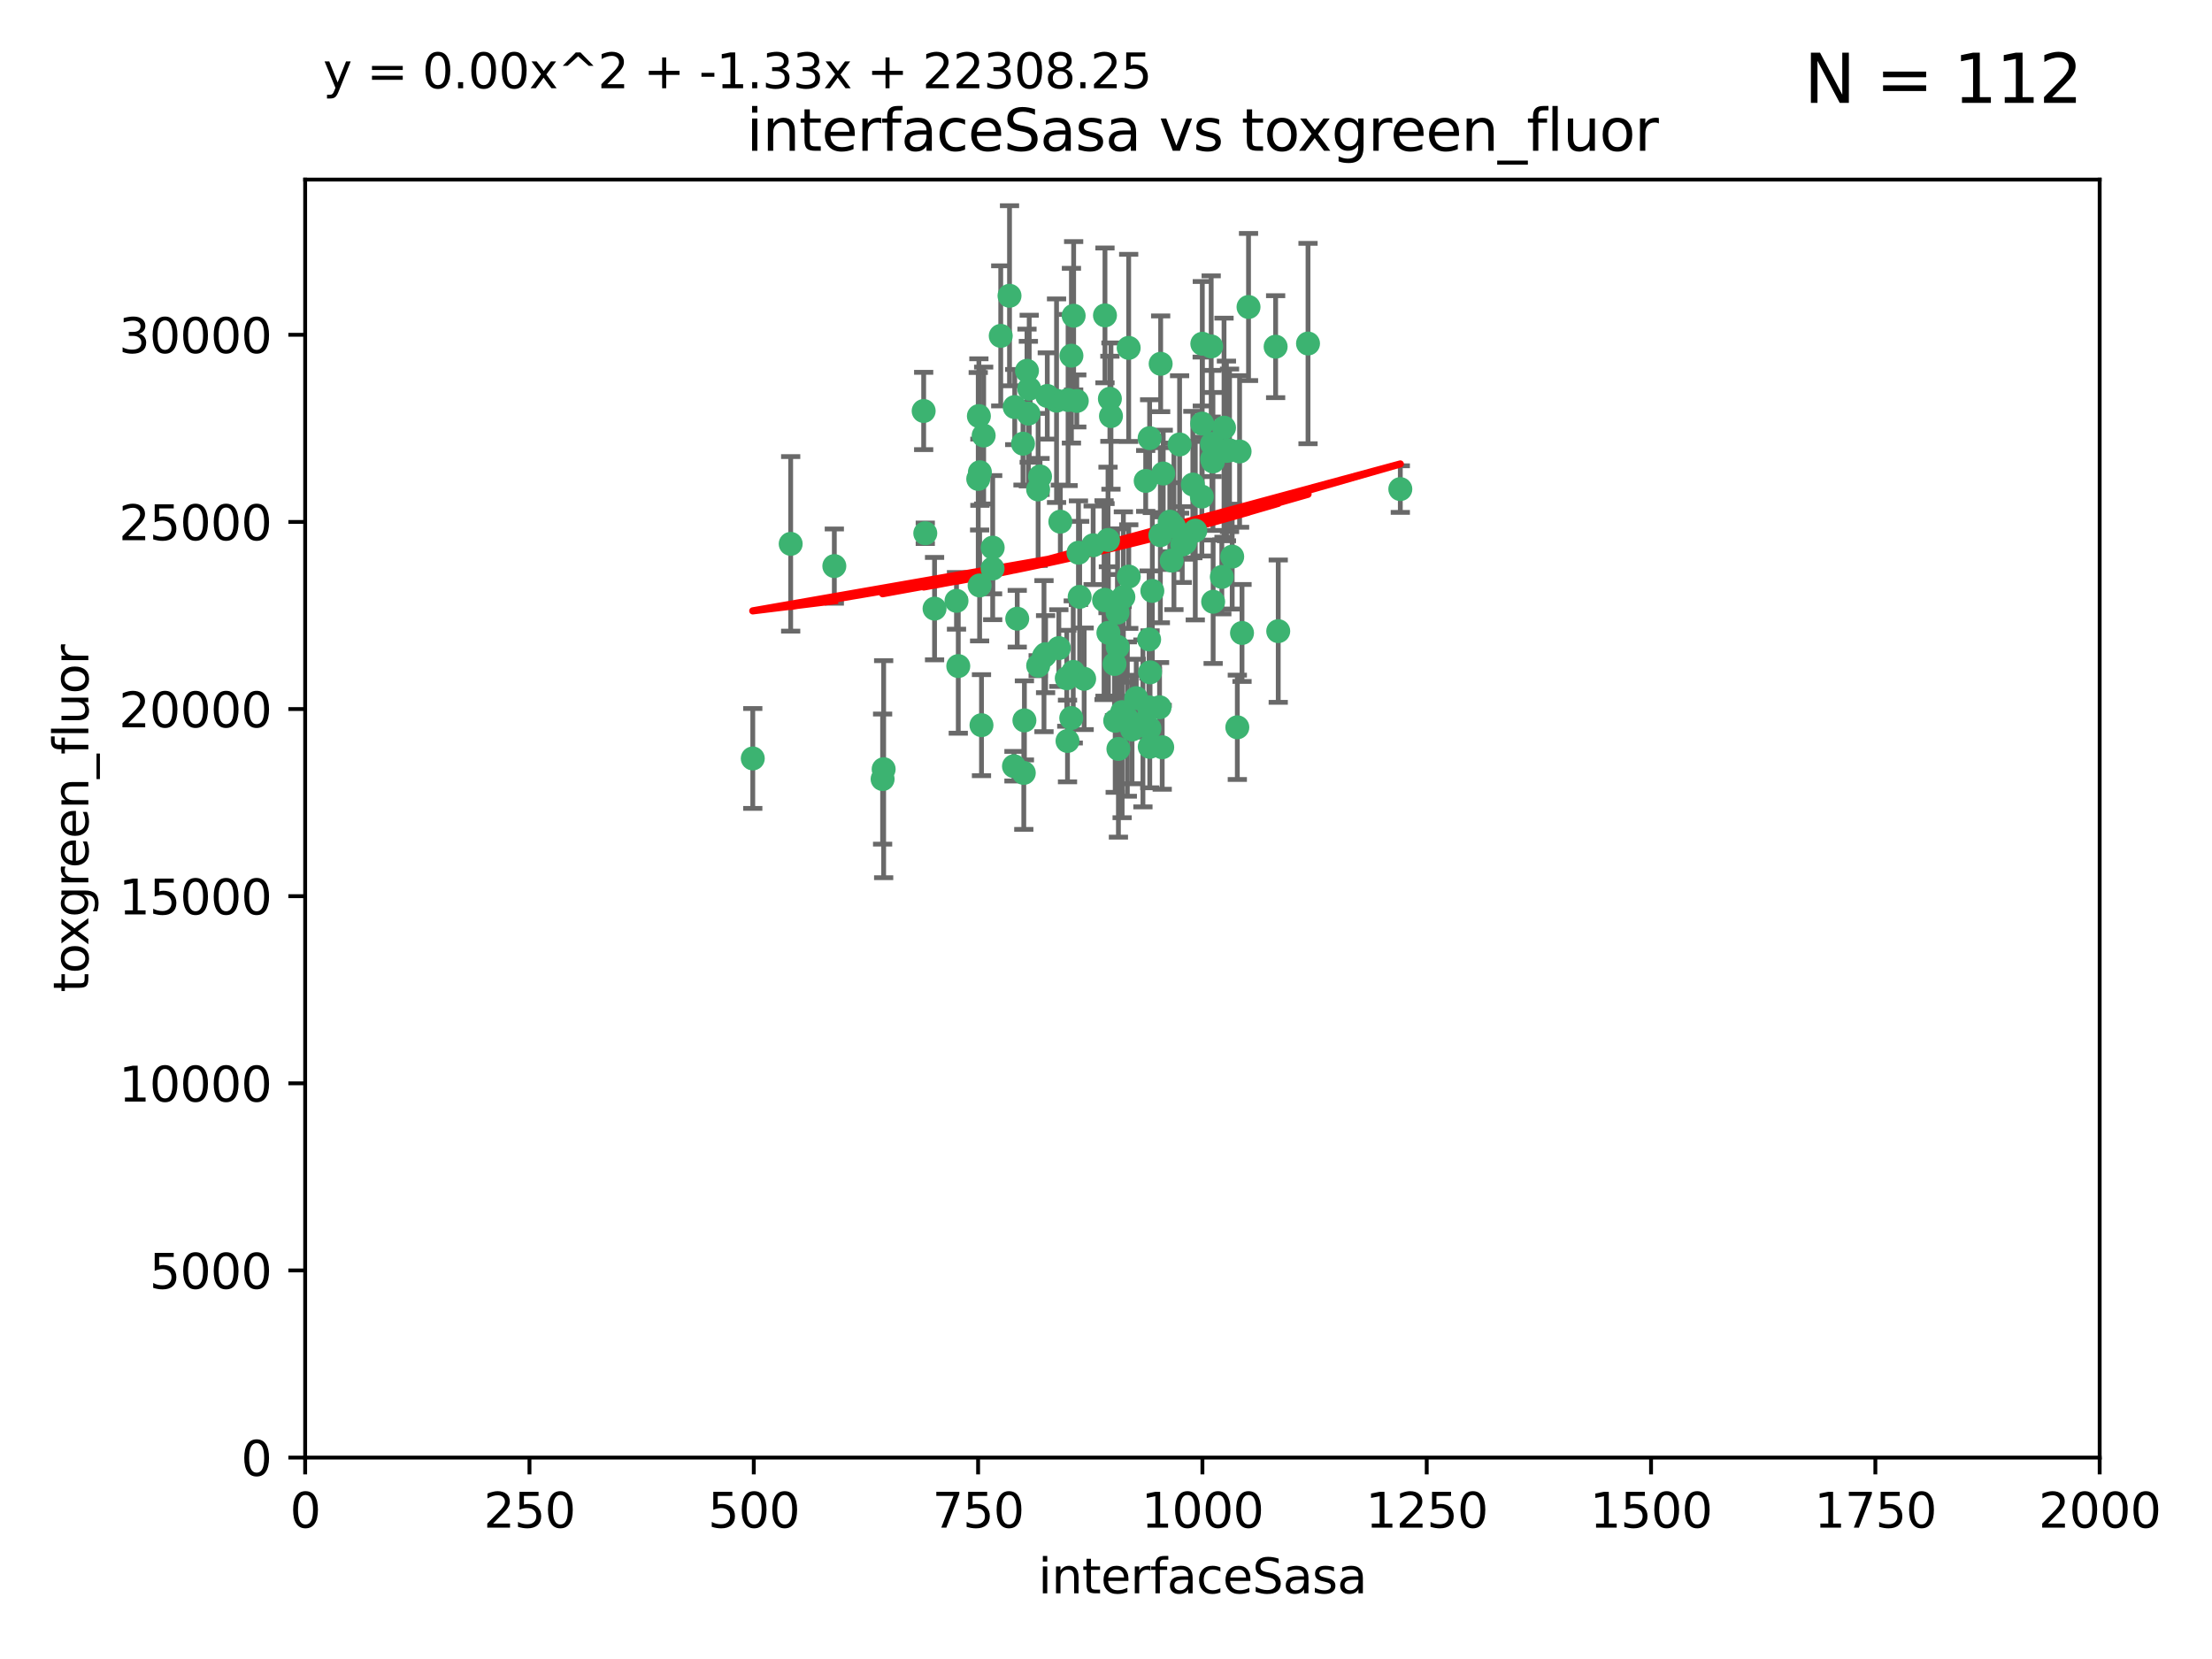 <?xml version="1.0" encoding="utf-8" standalone="no"?>
<!DOCTYPE svg PUBLIC "-//W3C//DTD SVG 1.1//EN"
  "http://www.w3.org/Graphics/SVG/1.1/DTD/svg11.dtd">
<svg xmlns:xlink="http://www.w3.org/1999/xlink" width="460.8pt" height="345.6pt" viewBox="0 0 460.8 345.6" xmlns="http://www.w3.org/2000/svg" version="1.1">
 <defs>
  <style type="text/css">*{stroke-linejoin: round; stroke-linecap: butt}</style>
 </defs>
 <g id="figure_1">
  <g id="patch_1">
   <path d="M 0 345.6 
L 460.8 345.6 
L 460.8 0 
L 0 0 
z
" style="fill: #ffffff"/>
  </g>
  <g id="axes_1">
   <g id="patch_2">
    <path d="M 63.571 303.64 
L 437.4 303.64 
L 437.4 37.411 
L 63.571 37.411 
z
" style="fill: #ffffff"/>
   </g>
   <g id="PathCollection_1">
    <defs>
     <path id="m53b942f85b" d="M 0 1.118 
C 0.297 1.118 0.581 1 0.791 0.791 
C 1 0.581 1.118 0.297 1.118 0 
C 1.118 -0.297 1 -0.581 0.791 -0.791 
C 0.581 -1 0.297 -1.118 0 -1.118 
C -0.297 -1.118 -0.581 -1 -0.791 -0.791 
C -1 -0.581 -1.118 -0.297 -1.118 0 
C -1.118 0.297 -1 0.581 -0.791 0.791 
C -0.581 1 -0.297 1.118 0 1.118 
z
" style="stroke: #3cb371"/>
    </defs>
    <g clip-path="url(#p572290fe84)">
     <use xlink:href="#m53b942f85b" x="243.693" y="108.677" style="fill: #3cb371; stroke: #3cb371"/>
     <use xlink:href="#m53b942f85b" x="272.484" y="71.562" style="fill: #3cb371; stroke: #3cb371"/>
     <use xlink:href="#m53b942f85b" x="242.323" y="98.642" style="fill: #3cb371; stroke: #3cb371"/>
     <use xlink:href="#m53b942f85b" x="248.998" y="110.547" style="fill: #3cb371; stroke: #3cb371"/>
     <use xlink:href="#m53b942f85b" x="231.435" y="86.676" style="fill: #3cb371; stroke: #3cb371"/>
     <use xlink:href="#m53b942f85b" x="239.489" y="91.274" style="fill: #3cb371; stroke: #3cb371"/>
     <use xlink:href="#m53b942f85b" x="250.437" y="88.246" style="fill: #3cb371; stroke: #3cb371"/>
     <use xlink:href="#m53b942f85b" x="266.28" y="131.48" style="fill: #3cb371; stroke: #3cb371"/>
     <use xlink:href="#m53b942f85b" x="218.168" y="82.485" style="fill: #3cb371; stroke: #3cb371"/>
     <use xlink:href="#m53b942f85b" x="265.738" y="72.221" style="fill: #3cb371; stroke: #3cb371"/>
     <use xlink:href="#m53b942f85b" x="254.987" y="89.097" style="fill: #3cb371; stroke: #3cb371"/>
     <use xlink:href="#m53b942f85b" x="220.886" y="108.676" style="fill: #3cb371; stroke: #3cb371"/>
     <use xlink:href="#m53b942f85b" x="214.404" y="80.98" style="fill: #3cb371; stroke: #3cb371"/>
     <use xlink:href="#m53b942f85b" x="241.787" y="75.786" style="fill: #3cb371; stroke: #3cb371"/>
     <use xlink:href="#m53b942f85b" x="252.721" y="125.356" style="fill: #3cb371; stroke: #3cb371"/>
     <use xlink:href="#m53b942f85b" x="252.312" y="72.167" style="fill: #3cb371; stroke: #3cb371"/>
     <use xlink:href="#m53b942f85b" x="258.229" y="94.046" style="fill: #3cb371; stroke: #3cb371"/>
     <use xlink:href="#m53b942f85b" x="223.66" y="65.773" style="fill: #3cb371; stroke: #3cb371"/>
     <use xlink:href="#m53b942f85b" x="232.987" y="156.019" style="fill: #3cb371; stroke: #3cb371"/>
     <use xlink:href="#m53b942f85b" x="241.557" y="147.335" style="fill: #3cb371; stroke: #3cb371"/>
     <use xlink:href="#m53b942f85b" x="230.194" y="124.965" style="fill: #3cb371; stroke: #3cb371"/>
     <use xlink:href="#m53b942f85b" x="246.284" y="113.441" style="fill: #3cb371; stroke: #3cb371"/>
     <use xlink:href="#m53b942f85b" x="255.489" y="93.933" style="fill: #3cb371; stroke: #3cb371"/>
     <use xlink:href="#m53b942f85b" x="252.676" y="96.129" style="fill: #3cb371; stroke: #3cb371"/>
     <use xlink:href="#m53b942f85b" x="256.689" y="115.953" style="fill: #3cb371; stroke: #3cb371"/>
     <use xlink:href="#m53b942f85b" x="244.553" y="109.646" style="fill: #3cb371; stroke: #3cb371"/>
     <use xlink:href="#m53b942f85b" x="250.368" y="103.453" style="fill: #3cb371; stroke: #3cb371"/>
     <use xlink:href="#m53b942f85b" x="230.187" y="65.701" style="fill: #3cb371; stroke: #3cb371"/>
     <use xlink:href="#m53b942f85b" x="240.054" y="123.098" style="fill: #3cb371; stroke: #3cb371"/>
     <use xlink:href="#m53b942f85b" x="246.854" y="113.087" style="fill: #3cb371; stroke: #3cb371"/>
     <use xlink:href="#m53b942f85b" x="232.318" y="150.153" style="fill: #3cb371; stroke: #3cb371"/>
     <use xlink:href="#m53b942f85b" x="239.385" y="133.203" style="fill: #3cb371; stroke: #3cb371"/>
     <use xlink:href="#m53b942f85b" x="223.198" y="74.096" style="fill: #3cb371; stroke: #3cb371"/>
     <use xlink:href="#m53b942f85b" x="258.734" y="131.86" style="fill: #3cb371; stroke: #3cb371"/>
     <use xlink:href="#m53b942f85b" x="256.134" y="93.812" style="fill: #3cb371; stroke: #3cb371"/>
     <use xlink:href="#m53b942f85b" x="233.762" y="148.348" style="fill: #3cb371; stroke: #3cb371"/>
     <use xlink:href="#m53b942f85b" x="211.385" y="84.796" style="fill: #3cb371; stroke: #3cb371"/>
     <use xlink:href="#m53b942f85b" x="235.142" y="120.112" style="fill: #3cb371; stroke: #3cb371"/>
     <use xlink:href="#m53b942f85b" x="234.02" y="124.367" style="fill: #3cb371; stroke: #3cb371"/>
     <use xlink:href="#m53b942f85b" x="220.097" y="83.475" style="fill: #3cb371; stroke: #3cb371"/>
     <use xlink:href="#m53b942f85b" x="223.161" y="149.585" style="fill: #3cb371; stroke: #3cb371"/>
     <use xlink:href="#m53b942f85b" x="248.491" y="100.941" style="fill: #3cb371; stroke: #3cb371"/>
     <use xlink:href="#m53b942f85b" x="241.725" y="111.491" style="fill: #3cb371; stroke: #3cb371"/>
     <use xlink:href="#m53b942f85b" x="225.848" y="141.406" style="fill: #3cb371; stroke: #3cb371"/>
     <use xlink:href="#m53b942f85b" x="238.669" y="100.184" style="fill: #3cb371; stroke: #3cb371"/>
     <use xlink:href="#m53b942f85b" x="252.51" y="95.627" style="fill: #3cb371; stroke: #3cb371"/>
     <use xlink:href="#m53b942f85b" x="227.725" y="113.593" style="fill: #3cb371; stroke: #3cb371"/>
     <use xlink:href="#m53b942f85b" x="235.125" y="72.469" style="fill: #3cb371; stroke: #3cb371"/>
     <use xlink:href="#m53b942f85b" x="206.772" y="118.44" style="fill: #3cb371; stroke: #3cb371"/>
     <use xlink:href="#m53b942f85b" x="244.091" y="116.779" style="fill: #3cb371; stroke: #3cb371"/>
     <use xlink:href="#m53b942f85b" x="211.908" y="128.887" style="fill: #3cb371; stroke: #3cb371"/>
     <use xlink:href="#m53b942f85b" x="231.211" y="83.072" style="fill: #3cb371; stroke: #3cb371"/>
     <use xlink:href="#m53b942f85b" x="214.228" y="86.165" style="fill: #3cb371; stroke: #3cb371"/>
     <use xlink:href="#m53b942f85b" x="213.404" y="150.071" style="fill: #3cb371; stroke: #3cb371"/>
     <use xlink:href="#m53b942f85b" x="204.131" y="98.37" style="fill: #3cb371; stroke: #3cb371"/>
     <use xlink:href="#m53b942f85b" x="239.465" y="151.729" style="fill: #3cb371; stroke: #3cb371"/>
     <use xlink:href="#m53b942f85b" x="245.731" y="92.588" style="fill: #3cb371; stroke: #3cb371"/>
     <use xlink:href="#m53b942f85b" x="257.757" y="151.511" style="fill: #3cb371; stroke: #3cb371"/>
     <use xlink:href="#m53b942f85b" x="222.381" y="154.361" style="fill: #3cb371; stroke: #3cb371"/>
     <use xlink:href="#m53b942f85b" x="216.658" y="99.258" style="fill: #3cb371; stroke: #3cb371"/>
     <use xlink:href="#m53b942f85b" x="204.916" y="90.728" style="fill: #3cb371; stroke: #3cb371"/>
     <use xlink:href="#m53b942f85b" x="192.417" y="85.613" style="fill: #3cb371; stroke: #3cb371"/>
     <use xlink:href="#m53b942f85b" x="213.275" y="161.013" style="fill: #3cb371; stroke: #3cb371"/>
     <use xlink:href="#m53b942f85b" x="216.269" y="138.671" style="fill: #3cb371; stroke: #3cb371"/>
     <use xlink:href="#m53b942f85b" x="222.501" y="83.327" style="fill: #3cb371; stroke: #3cb371"/>
     <use xlink:href="#m53b942f85b" x="206.796" y="114.081" style="fill: #3cb371; stroke: #3cb371"/>
     <use xlink:href="#m53b942f85b" x="291.711" y="101.886" style="fill: #3cb371; stroke: #3cb371"/>
     <use xlink:href="#m53b942f85b" x="224.916" y="124.337" style="fill: #3cb371; stroke: #3cb371"/>
     <use xlink:href="#m53b942f85b" x="260.091" y="63.953" style="fill: #3cb371; stroke: #3cb371"/>
     <use xlink:href="#m53b942f85b" x="250.465" y="71.61" style="fill: #3cb371; stroke: #3cb371"/>
     <use xlink:href="#m53b942f85b" x="199.256" y="125.166" style="fill: #3cb371; stroke: #3cb371"/>
     <use xlink:href="#m53b942f85b" x="204.462" y="151.067" style="fill: #3cb371; stroke: #3cb371"/>
     <use xlink:href="#m53b942f85b" x="216.26" y="101.961" style="fill: #3cb371; stroke: #3cb371"/>
     <use xlink:href="#m53b942f85b" x="220.577" y="135.009" style="fill: #3cb371; stroke: #3cb371"/>
     <use xlink:href="#m53b942f85b" x="242.11" y="155.667" style="fill: #3cb371; stroke: #3cb371"/>
     <use xlink:href="#m53b942f85b" x="223.577" y="139.974" style="fill: #3cb371; stroke: #3cb371"/>
     <use xlink:href="#m53b942f85b" x="254.529" y="120.182" style="fill: #3cb371; stroke: #3cb371"/>
     <use xlink:href="#m53b942f85b" x="208.473" y="69.968" style="fill: #3cb371; stroke: #3cb371"/>
     <use xlink:href="#m53b942f85b" x="192.753" y="111.087" style="fill: #3cb371; stroke: #3cb371"/>
     <use xlink:href="#m53b942f85b" x="222.228" y="141.297" style="fill: #3cb371; stroke: #3cb371"/>
     <use xlink:href="#m53b942f85b" x="203.92" y="86.674" style="fill: #3cb371; stroke: #3cb371"/>
     <use xlink:href="#m53b942f85b" x="230.822" y="112.487" style="fill: #3cb371; stroke: #3cb371"/>
     <use xlink:href="#m53b942f85b" x="239.332" y="147.35" style="fill: #3cb371; stroke: #3cb371"/>
     <use xlink:href="#m53b942f85b" x="204.073" y="121.962" style="fill: #3cb371; stroke: #3cb371"/>
     <use xlink:href="#m53b942f85b" x="210.301" y="61.614" style="fill: #3cb371; stroke: #3cb371"/>
     <use xlink:href="#m53b942f85b" x="239.579" y="140.062" style="fill: #3cb371; stroke: #3cb371"/>
     <use xlink:href="#m53b942f85b" x="236.699" y="145.439" style="fill: #3cb371; stroke: #3cb371"/>
     <use xlink:href="#m53b942f85b" x="230.901" y="131.829" style="fill: #3cb371; stroke: #3cb371"/>
     <use xlink:href="#m53b942f85b" x="232.833" y="134.753" style="fill: #3cb371; stroke: #3cb371"/>
     <use xlink:href="#m53b942f85b" x="252.476" y="92.47" style="fill: #3cb371; stroke: #3cb371"/>
     <use xlink:href="#m53b942f85b" x="224.662" y="115.142" style="fill: #3cb371; stroke: #3cb371"/>
     <use xlink:href="#m53b942f85b" x="203.785" y="99.771" style="fill: #3cb371; stroke: #3cb371"/>
     <use xlink:href="#m53b942f85b" x="213.94" y="77.242" style="fill: #3cb371; stroke: #3cb371"/>
     <use xlink:href="#m53b942f85b" x="194.686" y="126.788" style="fill: #3cb371; stroke: #3cb371"/>
     <use xlink:href="#m53b942f85b" x="217.482" y="136.686" style="fill: #3cb371; stroke: #3cb371"/>
     <use xlink:href="#m53b942f85b" x="183.864" y="162.296" style="fill: #3cb371; stroke: #3cb371"/>
     <use xlink:href="#m53b942f85b" x="213.11" y="92.425" style="fill: #3cb371; stroke: #3cb371"/>
     <use xlink:href="#m53b942f85b" x="211.23" y="159.611" style="fill: #3cb371; stroke: #3cb371"/>
     <use xlink:href="#m53b942f85b" x="238.093" y="150.698" style="fill: #3cb371; stroke: #3cb371"/>
     <use xlink:href="#m53b942f85b" x="199.626" y="138.756" style="fill: #3cb371; stroke: #3cb371"/>
     <use xlink:href="#m53b942f85b" x="235.826" y="151.97" style="fill: #3cb371; stroke: #3cb371"/>
     <use xlink:href="#m53b942f85b" x="232.811" y="127.616" style="fill: #3cb371; stroke: #3cb371"/>
     <use xlink:href="#m53b942f85b" x="224.314" y="83.525" style="fill: #3cb371; stroke: #3cb371"/>
     <use xlink:href="#m53b942f85b" x="239.516" y="155.581" style="fill: #3cb371; stroke: #3cb371"/>
     <use xlink:href="#m53b942f85b" x="229.998" y="125.024" style="fill: #3cb371; stroke: #3cb371"/>
     <use xlink:href="#m53b942f85b" x="164.714" y="113.297" style="fill: #3cb371; stroke: #3cb371"/>
     <use xlink:href="#m53b942f85b" x="217.815" y="136.272" style="fill: #3cb371; stroke: #3cb371"/>
     <use xlink:href="#m53b942f85b" x="234.846" y="149.795" style="fill: #3cb371; stroke: #3cb371"/>
     <use xlink:href="#m53b942f85b" x="184.082" y="160.234" style="fill: #3cb371; stroke: #3cb371"/>
     <use xlink:href="#m53b942f85b" x="232.174" y="138.319" style="fill: #3cb371; stroke: #3cb371"/>
     <use xlink:href="#m53b942f85b" x="156.817" y="157.999" style="fill: #3cb371; stroke: #3cb371"/>
     <use xlink:href="#m53b942f85b" x="173.806" y="117.924" style="fill: #3cb371; stroke: #3cb371"/>
    </g>
   </g>
   <g id="matplotlib.axis_1">
    <g id="xtick_1">
     <g id="line2d_1">
      <defs>
       <path id="m74602cce8f" d="M 0 0 
L 0 3.5 
" style="stroke: #000000; stroke-width: 0.8"/>
      </defs>
      <g>
       <use xlink:href="#m74602cce8f" x="63.571" y="303.64" style="stroke: #000000; stroke-width: 0.8"/>
      </g>
     </g>
     <g id="text_1">
      <!-- 0 -->
      <g transform="translate(60.39 318.238)scale(0.1 -0.1)">
       <defs>
        <path id="DejaVuSans-30" d="M 2034 4250 
Q 1547 4250 1301 3770 
Q 1056 3291 1056 2328 
Q 1056 1369 1301 889 
Q 1547 409 2034 409 
Q 2525 409 2770 889 
Q 3016 1369 3016 2328 
Q 3016 3291 2770 3770 
Q 2525 4250 2034 4250 
z
M 2034 4750 
Q 2819 4750 3233 4129 
Q 3647 3509 3647 2328 
Q 3647 1150 3233 529 
Q 2819 -91 2034 -91 
Q 1250 -91 836 529 
Q 422 1150 422 2328 
Q 422 3509 836 4129 
Q 1250 4750 2034 4750 
z
" transform="scale(0.016)"/>
       </defs>
       <use xlink:href="#DejaVuSans-30"/>
      </g>
     </g>
    </g>
    <g id="xtick_2">
     <g id="line2d_2">
      <g>
       <use xlink:href="#m74602cce8f" x="110.3" y="303.64" style="stroke: #000000; stroke-width: 0.8"/>
      </g>
     </g>
     <g id="text_2">
      <!-- 250 -->
      <g transform="translate(100.756 318.238)scale(0.1 -0.1)">
       <defs>
        <path id="DejaVuSans-32" d="M 1228 531 
L 3431 531 
L 3431 0 
L 469 0 
L 469 531 
Q 828 903 1448 1529 
Q 2069 2156 2228 2338 
Q 2531 2678 2651 2914 
Q 2772 3150 2772 3378 
Q 2772 3750 2511 3984 
Q 2250 4219 1831 4219 
Q 1534 4219 1204 4116 
Q 875 4013 500 3803 
L 500 4441 
Q 881 4594 1212 4672 
Q 1544 4750 1819 4750 
Q 2544 4750 2975 4387 
Q 3406 4025 3406 3419 
Q 3406 3131 3298 2873 
Q 3191 2616 2906 2266 
Q 2828 2175 2409 1742 
Q 1991 1309 1228 531 
z
" transform="scale(0.016)"/>
        <path id="DejaVuSans-35" d="M 691 4666 
L 3169 4666 
L 3169 4134 
L 1269 4134 
L 1269 2991 
Q 1406 3038 1543 3061 
Q 1681 3084 1819 3084 
Q 2600 3084 3056 2656 
Q 3513 2228 3513 1497 
Q 3513 744 3044 326 
Q 2575 -91 1722 -91 
Q 1428 -91 1123 -41 
Q 819 9 494 109 
L 494 744 
Q 775 591 1075 516 
Q 1375 441 1709 441 
Q 2250 441 2565 725 
Q 2881 1009 2881 1497 
Q 2881 1984 2565 2268 
Q 2250 2553 1709 2553 
Q 1456 2553 1204 2497 
Q 953 2441 691 2322 
L 691 4666 
z
" transform="scale(0.016)"/>
       </defs>
       <use xlink:href="#DejaVuSans-32"/>
       <use xlink:href="#DejaVuSans-35" x="63.623"/>
       <use xlink:href="#DejaVuSans-30" x="127.246"/>
      </g>
     </g>
    </g>
    <g id="xtick_3">
     <g id="line2d_3">
      <g>
       <use xlink:href="#m74602cce8f" x="157.028" y="303.64" style="stroke: #000000; stroke-width: 0.8"/>
      </g>
     </g>
     <g id="text_3">
      <!-- 500 -->
      <g transform="translate(147.485 318.238)scale(0.1 -0.1)">
       <use xlink:href="#DejaVuSans-35"/>
       <use xlink:href="#DejaVuSans-30" x="63.623"/>
       <use xlink:href="#DejaVuSans-30" x="127.246"/>
      </g>
     </g>
    </g>
    <g id="xtick_4">
     <g id="line2d_4">
      <g>
       <use xlink:href="#m74602cce8f" x="203.757" y="303.64" style="stroke: #000000; stroke-width: 0.8"/>
      </g>
     </g>
     <g id="text_4">
      <!-- 750 -->
      <g transform="translate(194.213 318.238)scale(0.1 -0.1)">
       <defs>
        <path id="DejaVuSans-37" d="M 525 4666 
L 3525 4666 
L 3525 4397 
L 1831 0 
L 1172 0 
L 2766 4134 
L 525 4134 
L 525 4666 
z
" transform="scale(0.016)"/>
       </defs>
       <use xlink:href="#DejaVuSans-37"/>
       <use xlink:href="#DejaVuSans-35" x="63.623"/>
       <use xlink:href="#DejaVuSans-30" x="127.246"/>
      </g>
     </g>
    </g>
    <g id="xtick_5">
     <g id="line2d_5">
      <g>
       <use xlink:href="#m74602cce8f" x="250.486" y="303.64" style="stroke: #000000; stroke-width: 0.8"/>
      </g>
     </g>
     <g id="text_5">
      <!-- 1000 -->
      <g transform="translate(237.761 318.238)scale(0.1 -0.1)">
       <defs>
        <path id="DejaVuSans-31" d="M 794 531 
L 1825 531 
L 1825 4091 
L 703 3866 
L 703 4441 
L 1819 4666 
L 2450 4666 
L 2450 531 
L 3481 531 
L 3481 0 
L 794 0 
L 794 531 
z
" transform="scale(0.016)"/>
       </defs>
       <use xlink:href="#DejaVuSans-31"/>
       <use xlink:href="#DejaVuSans-30" x="63.623"/>
       <use xlink:href="#DejaVuSans-30" x="127.246"/>
       <use xlink:href="#DejaVuSans-30" x="190.869"/>
      </g>
     </g>
    </g>
    <g id="xtick_6">
     <g id="line2d_6">
      <g>
       <use xlink:href="#m74602cce8f" x="297.214" y="303.64" style="stroke: #000000; stroke-width: 0.8"/>
      </g>
     </g>
     <g id="text_6">
      <!-- 1250 -->
      <g transform="translate(284.489 318.238)scale(0.1 -0.1)">
       <use xlink:href="#DejaVuSans-31"/>
       <use xlink:href="#DejaVuSans-32" x="63.623"/>
       <use xlink:href="#DejaVuSans-35" x="127.246"/>
       <use xlink:href="#DejaVuSans-30" x="190.869"/>
      </g>
     </g>
    </g>
    <g id="xtick_7">
     <g id="line2d_7">
      <g>
       <use xlink:href="#m74602cce8f" x="343.943" y="303.64" style="stroke: #000000; stroke-width: 0.8"/>
      </g>
     </g>
     <g id="text_7">
      <!-- 1500 -->
      <g transform="translate(331.218 318.238)scale(0.1 -0.1)">
       <use xlink:href="#DejaVuSans-31"/>
       <use xlink:href="#DejaVuSans-35" x="63.623"/>
       <use xlink:href="#DejaVuSans-30" x="127.246"/>
       <use xlink:href="#DejaVuSans-30" x="190.869"/>
      </g>
     </g>
    </g>
    <g id="xtick_8">
     <g id="line2d_8">
      <g>
       <use xlink:href="#m74602cce8f" x="390.671" y="303.64" style="stroke: #000000; stroke-width: 0.8"/>
      </g>
     </g>
     <g id="text_8">
      <!-- 1750 -->
      <g transform="translate(377.946 318.238)scale(0.1 -0.1)">
       <use xlink:href="#DejaVuSans-31"/>
       <use xlink:href="#DejaVuSans-37" x="63.623"/>
       <use xlink:href="#DejaVuSans-35" x="127.246"/>
       <use xlink:href="#DejaVuSans-30" x="190.869"/>
      </g>
     </g>
    </g>
    <g id="xtick_9">
     <g id="line2d_9">
      <g>
       <use xlink:href="#m74602cce8f" x="437.4" y="303.64" style="stroke: #000000; stroke-width: 0.8"/>
      </g>
     </g>
     <g id="text_9">
      <!-- 2000 -->
      <g transform="translate(424.675 318.238)scale(0.1 -0.1)">
       <use xlink:href="#DejaVuSans-32"/>
       <use xlink:href="#DejaVuSans-30" x="63.623"/>
       <use xlink:href="#DejaVuSans-30" x="127.246"/>
       <use xlink:href="#DejaVuSans-30" x="190.869"/>
      </g>
     </g>
    </g>
    <g id="text_10">
     <!-- interfaceSasa -->
     <g transform="translate(216.279 331.917)scale(0.1 -0.1)">
      <defs>
       <path id="DejaVuSans-69" d="M 603 3500 
L 1178 3500 
L 1178 0 
L 603 0 
L 603 3500 
z
M 603 4863 
L 1178 4863 
L 1178 4134 
L 603 4134 
L 603 4863 
z
" transform="scale(0.016)"/>
       <path id="DejaVuSans-6e" d="M 3513 2113 
L 3513 0 
L 2938 0 
L 2938 2094 
Q 2938 2591 2744 2837 
Q 2550 3084 2163 3084 
Q 1697 3084 1428 2787 
Q 1159 2491 1159 1978 
L 1159 0 
L 581 0 
L 581 3500 
L 1159 3500 
L 1159 2956 
Q 1366 3272 1645 3428 
Q 1925 3584 2291 3584 
Q 2894 3584 3203 3211 
Q 3513 2838 3513 2113 
z
" transform="scale(0.016)"/>
       <path id="DejaVuSans-74" d="M 1172 4494 
L 1172 3500 
L 2356 3500 
L 2356 3053 
L 1172 3053 
L 1172 1153 
Q 1172 725 1289 603 
Q 1406 481 1766 481 
L 2356 481 
L 2356 0 
L 1766 0 
Q 1100 0 847 248 
Q 594 497 594 1153 
L 594 3053 
L 172 3053 
L 172 3500 
L 594 3500 
L 594 4494 
L 1172 4494 
z
" transform="scale(0.016)"/>
       <path id="DejaVuSans-65" d="M 3597 1894 
L 3597 1613 
L 953 1613 
Q 991 1019 1311 708 
Q 1631 397 2203 397 
Q 2534 397 2845 478 
Q 3156 559 3463 722 
L 3463 178 
Q 3153 47 2828 -22 
Q 2503 -91 2169 -91 
Q 1331 -91 842 396 
Q 353 884 353 1716 
Q 353 2575 817 3079 
Q 1281 3584 2069 3584 
Q 2775 3584 3186 3129 
Q 3597 2675 3597 1894 
z
M 3022 2063 
Q 3016 2534 2758 2815 
Q 2500 3097 2075 3097 
Q 1594 3097 1305 2825 
Q 1016 2553 972 2059 
L 3022 2063 
z
" transform="scale(0.016)"/>
       <path id="DejaVuSans-72" d="M 2631 2963 
Q 2534 3019 2420 3045 
Q 2306 3072 2169 3072 
Q 1681 3072 1420 2755 
Q 1159 2438 1159 1844 
L 1159 0 
L 581 0 
L 581 3500 
L 1159 3500 
L 1159 2956 
Q 1341 3275 1631 3429 
Q 1922 3584 2338 3584 
Q 2397 3584 2469 3576 
Q 2541 3569 2628 3553 
L 2631 2963 
z
" transform="scale(0.016)"/>
       <path id="DejaVuSans-66" d="M 2375 4863 
L 2375 4384 
L 1825 4384 
Q 1516 4384 1395 4259 
Q 1275 4134 1275 3809 
L 1275 3500 
L 2222 3500 
L 2222 3053 
L 1275 3053 
L 1275 0 
L 697 0 
L 697 3053 
L 147 3053 
L 147 3500 
L 697 3500 
L 697 3744 
Q 697 4328 969 4595 
Q 1241 4863 1831 4863 
L 2375 4863 
z
" transform="scale(0.016)"/>
       <path id="DejaVuSans-61" d="M 2194 1759 
Q 1497 1759 1228 1600 
Q 959 1441 959 1056 
Q 959 750 1161 570 
Q 1363 391 1709 391 
Q 2188 391 2477 730 
Q 2766 1069 2766 1631 
L 2766 1759 
L 2194 1759 
z
M 3341 1997 
L 3341 0 
L 2766 0 
L 2766 531 
Q 2569 213 2275 61 
Q 1981 -91 1556 -91 
Q 1019 -91 701 211 
Q 384 513 384 1019 
Q 384 1609 779 1909 
Q 1175 2209 1959 2209 
L 2766 2209 
L 2766 2266 
Q 2766 2663 2505 2880 
Q 2244 3097 1772 3097 
Q 1472 3097 1187 3025 
Q 903 2953 641 2809 
L 641 3341 
Q 956 3463 1253 3523 
Q 1550 3584 1831 3584 
Q 2591 3584 2966 3190 
Q 3341 2797 3341 1997 
z
" transform="scale(0.016)"/>
       <path id="DejaVuSans-63" d="M 3122 3366 
L 3122 2828 
Q 2878 2963 2633 3030 
Q 2388 3097 2138 3097 
Q 1578 3097 1268 2742 
Q 959 2388 959 1747 
Q 959 1106 1268 751 
Q 1578 397 2138 397 
Q 2388 397 2633 464 
Q 2878 531 3122 666 
L 3122 134 
Q 2881 22 2623 -34 
Q 2366 -91 2075 -91 
Q 1284 -91 818 406 
Q 353 903 353 1747 
Q 353 2603 823 3093 
Q 1294 3584 2113 3584 
Q 2378 3584 2631 3529 
Q 2884 3475 3122 3366 
z
" transform="scale(0.016)"/>
       <path id="DejaVuSans-53" d="M 3425 4513 
L 3425 3897 
Q 3066 4069 2747 4153 
Q 2428 4238 2131 4238 
Q 1616 4238 1336 4038 
Q 1056 3838 1056 3469 
Q 1056 3159 1242 3001 
Q 1428 2844 1947 2747 
L 2328 2669 
Q 3034 2534 3370 2195 
Q 3706 1856 3706 1288 
Q 3706 609 3251 259 
Q 2797 -91 1919 -91 
Q 1588 -91 1214 -16 
Q 841 59 441 206 
L 441 856 
Q 825 641 1194 531 
Q 1563 422 1919 422 
Q 2459 422 2753 634 
Q 3047 847 3047 1241 
Q 3047 1584 2836 1778 
Q 2625 1972 2144 2069 
L 1759 2144 
Q 1053 2284 737 2584 
Q 422 2884 422 3419 
Q 422 4038 858 4394 
Q 1294 4750 2059 4750 
Q 2388 4750 2728 4690 
Q 3069 4631 3425 4513 
z
" transform="scale(0.016)"/>
       <path id="DejaVuSans-73" d="M 2834 3397 
L 2834 2853 
Q 2591 2978 2328 3040 
Q 2066 3103 1784 3103 
Q 1356 3103 1142 2972 
Q 928 2841 928 2578 
Q 928 2378 1081 2264 
Q 1234 2150 1697 2047 
L 1894 2003 
Q 2506 1872 2764 1633 
Q 3022 1394 3022 966 
Q 3022 478 2636 193 
Q 2250 -91 1575 -91 
Q 1294 -91 989 -36 
Q 684 19 347 128 
L 347 722 
Q 666 556 975 473 
Q 1284 391 1588 391 
Q 1994 391 2212 530 
Q 2431 669 2431 922 
Q 2431 1156 2273 1281 
Q 2116 1406 1581 1522 
L 1381 1569 
Q 847 1681 609 1914 
Q 372 2147 372 2553 
Q 372 3047 722 3315 
Q 1072 3584 1716 3584 
Q 2034 3584 2315 3537 
Q 2597 3491 2834 3397 
z
" transform="scale(0.016)"/>
      </defs>
      <use xlink:href="#DejaVuSans-69"/>
      <use xlink:href="#DejaVuSans-6e" x="27.783"/>
      <use xlink:href="#DejaVuSans-74" x="91.162"/>
      <use xlink:href="#DejaVuSans-65" x="130.371"/>
      <use xlink:href="#DejaVuSans-72" x="191.895"/>
      <use xlink:href="#DejaVuSans-66" x="233.008"/>
      <use xlink:href="#DejaVuSans-61" x="268.213"/>
      <use xlink:href="#DejaVuSans-63" x="329.492"/>
      <use xlink:href="#DejaVuSans-65" x="384.473"/>
      <use xlink:href="#DejaVuSans-53" x="445.996"/>
      <use xlink:href="#DejaVuSans-61" x="509.473"/>
      <use xlink:href="#DejaVuSans-73" x="570.752"/>
      <use xlink:href="#DejaVuSans-61" x="622.852"/>
     </g>
    </g>
   </g>
   <g id="matplotlib.axis_2">
    <g id="ytick_1">
     <g id="line2d_10">
      <defs>
       <path id="m03bdff890a" d="M 0 0 
L -3.5 0 
" style="stroke: #000000; stroke-width: 0.8"/>
      </defs>
      <g>
       <use xlink:href="#m03bdff890a" x="63.571" y="303.64" style="stroke: #000000; stroke-width: 0.8"/>
      </g>
     </g>
     <g id="text_11">
      <!-- 0 -->
      <g transform="translate(50.209 307.439)scale(0.1 -0.1)">
       <use xlink:href="#DejaVuSans-30"/>
      </g>
     </g>
    </g>
    <g id="ytick_2">
     <g id="line2d_11">
      <g>
       <use xlink:href="#m03bdff890a" x="63.571" y="264.657" style="stroke: #000000; stroke-width: 0.8"/>
      </g>
     </g>
     <g id="text_12">
      <!-- 5000 -->
      <g transform="translate(31.121 268.457)scale(0.1 -0.1)">
       <use xlink:href="#DejaVuSans-35"/>
       <use xlink:href="#DejaVuSans-30" x="63.623"/>
       <use xlink:href="#DejaVuSans-30" x="127.246"/>
       <use xlink:href="#DejaVuSans-30" x="190.869"/>
      </g>
     </g>
    </g>
    <g id="ytick_3">
     <g id="line2d_12">
      <g>
       <use xlink:href="#m03bdff890a" x="63.571" y="225.675" style="stroke: #000000; stroke-width: 0.8"/>
      </g>
     </g>
     <g id="text_13">
      <!-- 10000 -->
      <g transform="translate(24.759 229.474)scale(0.1 -0.1)">
       <use xlink:href="#DejaVuSans-31"/>
       <use xlink:href="#DejaVuSans-30" x="63.623"/>
       <use xlink:href="#DejaVuSans-30" x="127.246"/>
       <use xlink:href="#DejaVuSans-30" x="190.869"/>
       <use xlink:href="#DejaVuSans-30" x="254.492"/>
      </g>
     </g>
    </g>
    <g id="ytick_4">
     <g id="line2d_13">
      <g>
       <use xlink:href="#m03bdff890a" x="63.571" y="186.692" style="stroke: #000000; stroke-width: 0.8"/>
      </g>
     </g>
     <g id="text_14">
      <!-- 15000 -->
      <g transform="translate(24.759 190.492)scale(0.1 -0.1)">
       <use xlink:href="#DejaVuSans-31"/>
       <use xlink:href="#DejaVuSans-35" x="63.623"/>
       <use xlink:href="#DejaVuSans-30" x="127.246"/>
       <use xlink:href="#DejaVuSans-30" x="190.869"/>
       <use xlink:href="#DejaVuSans-30" x="254.492"/>
      </g>
     </g>
    </g>
    <g id="ytick_5">
     <g id="line2d_14">
      <g>
       <use xlink:href="#m03bdff890a" x="63.571" y="147.71" style="stroke: #000000; stroke-width: 0.8"/>
      </g>
     </g>
     <g id="text_15">
      <!-- 20000 -->
      <g transform="translate(24.759 151.509)scale(0.1 -0.1)">
       <use xlink:href="#DejaVuSans-32"/>
       <use xlink:href="#DejaVuSans-30" x="63.623"/>
       <use xlink:href="#DejaVuSans-30" x="127.246"/>
       <use xlink:href="#DejaVuSans-30" x="190.869"/>
       <use xlink:href="#DejaVuSans-30" x="254.492"/>
      </g>
     </g>
    </g>
    <g id="ytick_6">
     <g id="line2d_15">
      <g>
       <use xlink:href="#m03bdff890a" x="63.571" y="108.727" style="stroke: #000000; stroke-width: 0.8"/>
      </g>
     </g>
     <g id="text_16">
      <!-- 25000 -->
      <g transform="translate(24.759 112.527)scale(0.1 -0.1)">
       <use xlink:href="#DejaVuSans-32"/>
       <use xlink:href="#DejaVuSans-35" x="63.623"/>
       <use xlink:href="#DejaVuSans-30" x="127.246"/>
       <use xlink:href="#DejaVuSans-30" x="190.869"/>
       <use xlink:href="#DejaVuSans-30" x="254.492"/>
      </g>
     </g>
    </g>
    <g id="ytick_7">
     <g id="line2d_16">
      <g>
       <use xlink:href="#m03bdff890a" x="63.571" y="69.745" style="stroke: #000000; stroke-width: 0.8"/>
      </g>
     </g>
     <g id="text_17">
      <!-- 30000 -->
      <g transform="translate(24.759 73.544)scale(0.1 -0.1)">
       <defs>
        <path id="DejaVuSans-33" d="M 2597 2516 
Q 3050 2419 3304 2112 
Q 3559 1806 3559 1356 
Q 3559 666 3084 287 
Q 2609 -91 1734 -91 
Q 1441 -91 1130 -33 
Q 819 25 488 141 
L 488 750 
Q 750 597 1062 519 
Q 1375 441 1716 441 
Q 2309 441 2620 675 
Q 2931 909 2931 1356 
Q 2931 1769 2642 2001 
Q 2353 2234 1838 2234 
L 1294 2234 
L 1294 2753 
L 1863 2753 
Q 2328 2753 2575 2939 
Q 2822 3125 2822 3475 
Q 2822 3834 2567 4026 
Q 2313 4219 1838 4219 
Q 1578 4219 1281 4162 
Q 984 4106 628 3988 
L 628 4550 
Q 988 4650 1302 4700 
Q 1616 4750 1894 4750 
Q 2613 4750 3031 4423 
Q 3450 4097 3450 3541 
Q 3450 3153 3228 2886 
Q 3006 2619 2597 2516 
z
" transform="scale(0.016)"/>
       </defs>
       <use xlink:href="#DejaVuSans-33"/>
       <use xlink:href="#DejaVuSans-30" x="63.623"/>
       <use xlink:href="#DejaVuSans-30" x="127.246"/>
       <use xlink:href="#DejaVuSans-30" x="190.869"/>
       <use xlink:href="#DejaVuSans-30" x="254.492"/>
      </g>
     </g>
    </g>
    <g id="text_18">
     <!-- toxgreen_fluor -->
     <g transform="translate(18.401 206.72)rotate(-90)scale(0.1 -0.1)">
      <defs>
       <path id="DejaVuSans-6f" d="M 1959 3097 
Q 1497 3097 1228 2736 
Q 959 2375 959 1747 
Q 959 1119 1226 758 
Q 1494 397 1959 397 
Q 2419 397 2687 759 
Q 2956 1122 2956 1747 
Q 2956 2369 2687 2733 
Q 2419 3097 1959 3097 
z
M 1959 3584 
Q 2709 3584 3137 3096 
Q 3566 2609 3566 1747 
Q 3566 888 3137 398 
Q 2709 -91 1959 -91 
Q 1206 -91 779 398 
Q 353 888 353 1747 
Q 353 2609 779 3096 
Q 1206 3584 1959 3584 
z
" transform="scale(0.016)"/>
       <path id="DejaVuSans-78" d="M 3513 3500 
L 2247 1797 
L 3578 0 
L 2900 0 
L 1881 1375 
L 863 0 
L 184 0 
L 1544 1831 
L 300 3500 
L 978 3500 
L 1906 2253 
L 2834 3500 
L 3513 3500 
z
" transform="scale(0.016)"/>
       <path id="DejaVuSans-67" d="M 2906 1791 
Q 2906 2416 2648 2759 
Q 2391 3103 1925 3103 
Q 1463 3103 1205 2759 
Q 947 2416 947 1791 
Q 947 1169 1205 825 
Q 1463 481 1925 481 
Q 2391 481 2648 825 
Q 2906 1169 2906 1791 
z
M 3481 434 
Q 3481 -459 3084 -895 
Q 2688 -1331 1869 -1331 
Q 1566 -1331 1297 -1286 
Q 1028 -1241 775 -1147 
L 775 -588 
Q 1028 -725 1275 -790 
Q 1522 -856 1778 -856 
Q 2344 -856 2625 -561 
Q 2906 -266 2906 331 
L 2906 616 
Q 2728 306 2450 153 
Q 2172 0 1784 0 
Q 1141 0 747 490 
Q 353 981 353 1791 
Q 353 2603 747 3093 
Q 1141 3584 1784 3584 
Q 2172 3584 2450 3431 
Q 2728 3278 2906 2969 
L 2906 3500 
L 3481 3500 
L 3481 434 
z
" transform="scale(0.016)"/>
       <path id="DejaVuSans-5f" d="M 3263 -1063 
L 3263 -1509 
L -63 -1509 
L -63 -1063 
L 3263 -1063 
z
" transform="scale(0.016)"/>
       <path id="DejaVuSans-6c" d="M 603 4863 
L 1178 4863 
L 1178 0 
L 603 0 
L 603 4863 
z
" transform="scale(0.016)"/>
       <path id="DejaVuSans-75" d="M 544 1381 
L 544 3500 
L 1119 3500 
L 1119 1403 
Q 1119 906 1312 657 
Q 1506 409 1894 409 
Q 2359 409 2629 706 
Q 2900 1003 2900 1516 
L 2900 3500 
L 3475 3500 
L 3475 0 
L 2900 0 
L 2900 538 
Q 2691 219 2414 64 
Q 2138 -91 1772 -91 
Q 1169 -91 856 284 
Q 544 659 544 1381 
z
M 1991 3584 
L 1991 3584 
z
" transform="scale(0.016)"/>
      </defs>
      <use xlink:href="#DejaVuSans-74"/>
      <use xlink:href="#DejaVuSans-6f" x="39.209"/>
      <use xlink:href="#DejaVuSans-78" x="97.266"/>
      <use xlink:href="#DejaVuSans-67" x="156.445"/>
      <use xlink:href="#DejaVuSans-72" x="219.922"/>
      <use xlink:href="#DejaVuSans-65" x="258.785"/>
      <use xlink:href="#DejaVuSans-65" x="320.309"/>
      <use xlink:href="#DejaVuSans-6e" x="381.832"/>
      <use xlink:href="#DejaVuSans-5f" x="445.211"/>
      <use xlink:href="#DejaVuSans-66" x="495.211"/>
      <use xlink:href="#DejaVuSans-6c" x="530.416"/>
      <use xlink:href="#DejaVuSans-75" x="558.199"/>
      <use xlink:href="#DejaVuSans-6f" x="621.578"/>
      <use xlink:href="#DejaVuSans-72" x="682.76"/>
     </g>
    </g>
   </g>
   <g id="LineCollection_1">
    <path d="M 243.693 116.797 
L 243.693 100.557 
" clip-path="url(#p572290fe84)" style="fill: none; stroke: #696969"/>
    <path d="M 272.484 92.434 
L 272.484 50.691 
" clip-path="url(#p572290fe84)" style="fill: none; stroke: #696969"/>
    <path d="M 242.323 107.67 
L 242.323 89.613 
" clip-path="url(#p572290fe84)" style="fill: none; stroke: #696969"/>
    <path d="M 248.998 129.134 
L 248.998 91.959 
" clip-path="url(#p572290fe84)" style="fill: none; stroke: #696969"/>
    <path d="M 231.435 101.908 
L 231.435 71.444 
" clip-path="url(#p572290fe84)" style="fill: none; stroke: #696969"/>
    <path d="M 239.489 99.274 
L 239.489 83.274 
" clip-path="url(#p572290fe84)" style="fill: none; stroke: #696969"/>
    <path d="M 250.437 102.106 
L 250.437 74.386 
" clip-path="url(#p572290fe84)" style="fill: none; stroke: #696969"/>
    <path d="M 266.28 146.307 
L 266.28 116.654 
" clip-path="url(#p572290fe84)" style="fill: none; stroke: #696969"/>
    <path d="M 218.168 91.472 
L 218.168 73.498 
" clip-path="url(#p572290fe84)" style="fill: none; stroke: #696969"/>
    <path d="M 265.738 82.843 
L 265.738 61.598 
" clip-path="url(#p572290fe84)" style="fill: none; stroke: #696969"/>
    <path d="M 254.987 111.917 
L 254.987 66.277 
" clip-path="url(#p572290fe84)" style="fill: none; stroke: #696969"/>
    <path d="M 220.886 116.296 
L 220.886 101.057 
" clip-path="url(#p572290fe84)" style="fill: none; stroke: #696969"/>
    <path d="M 214.404 96.292 
L 214.404 65.668 
" clip-path="url(#p572290fe84)" style="fill: none; stroke: #696969"/>
    <path d="M 241.787 85.756 
L 241.787 65.815 
" clip-path="url(#p572290fe84)" style="fill: none; stroke: #696969"/>
    <path d="M 252.721 138.211 
L 252.721 112.501 
" clip-path="url(#p572290fe84)" style="fill: none; stroke: #696969"/>
    <path d="M 252.312 86.871 
L 252.312 57.463 
" clip-path="url(#p572290fe84)" style="fill: none; stroke: #696969"/>
    <path d="M 258.229 109.836 
L 258.229 78.257 
" clip-path="url(#p572290fe84)" style="fill: none; stroke: #696969"/>
    <path d="M 223.66 81.223 
L 223.66 50.323 
" clip-path="url(#p572290fe84)" style="fill: none; stroke: #696969"/>
    <path d="M 232.987 174.39 
L 232.987 137.647 
" clip-path="url(#p572290fe84)" style="fill: none; stroke: #696969"/>
    <path d="M 241.557 156.65 
L 241.557 138.02 
" clip-path="url(#p572290fe84)" style="fill: none; stroke: #696969"/>
    <path d="M 230.194 145.018 
L 230.194 104.912 
" clip-path="url(#p572290fe84)" style="fill: none; stroke: #696969"/>
    <path d="M 246.284 121.337 
L 246.284 105.546 
" clip-path="url(#p572290fe84)" style="fill: none; stroke: #696969"/>
    <path d="M 255.489 112.649 
L 255.489 75.218 
" clip-path="url(#p572290fe84)" style="fill: none; stroke: #696969"/>
    <path d="M 252.676 110.497 
L 252.676 81.761 
" clip-path="url(#p572290fe84)" style="fill: none; stroke: #696969"/>
    <path d="M 256.689 126.872 
L 256.689 105.035 
" clip-path="url(#p572290fe84)" style="fill: none; stroke: #696969"/>
    <path d="M 244.553 126.988 
L 244.553 92.305 
" clip-path="url(#p572290fe84)" style="fill: none; stroke: #696969"/>
    <path d="M 250.368 115.826 
L 250.368 91.08 
" clip-path="url(#p572290fe84)" style="fill: none; stroke: #696969"/>
    <path d="M 230.187 79.742 
L 230.187 51.66 
" clip-path="url(#p572290fe84)" style="fill: none; stroke: #696969"/>
    <path d="M 240.054 139.415 
L 240.054 106.782 
" clip-path="url(#p572290fe84)" style="fill: none; stroke: #696969"/>
    <path d="M 246.854 116.499 
L 246.854 109.675 
" clip-path="url(#p572290fe84)" style="fill: none; stroke: #696969"/>
    <path d="M 232.318 165.057 
L 232.318 135.25 
" clip-path="url(#p572290fe84)" style="fill: none; stroke: #696969"/>
    <path d="M 239.385 147.472 
L 239.385 118.933 
" clip-path="url(#p572290fe84)" style="fill: none; stroke: #696969"/>
    <path d="M 223.198 92.297 
L 223.198 55.894 
" clip-path="url(#p572290fe84)" style="fill: none; stroke: #696969"/>
    <path d="M 258.734 141.961 
L 258.734 121.758 
" clip-path="url(#p572290fe84)" style="fill: none; stroke: #696969"/>
    <path d="M 256.134 110.745 
L 256.134 76.878 
" clip-path="url(#p572290fe84)" style="fill: none; stroke: #696969"/>
    <path d="M 233.762 170.344 
L 233.762 126.351 
" clip-path="url(#p572290fe84)" style="fill: none; stroke: #696969"/>
    <path d="M 211.385 92.625 
L 211.385 76.967 
" clip-path="url(#p572290fe84)" style="fill: none; stroke: #696969"/>
    <path d="M 235.142 130.905 
L 235.142 109.318 
" clip-path="url(#p572290fe84)" style="fill: none; stroke: #696969"/>
    <path d="M 234.02 142.114 
L 234.02 106.621 
" clip-path="url(#p572290fe84)" style="fill: none; stroke: #696969"/>
    <path d="M 220.097 104.677 
L 220.097 62.273 
" clip-path="url(#p572290fe84)" style="fill: none; stroke: #696969"/>
    <path d="M 223.161 150.168 
L 223.161 149.002 
" clip-path="url(#p572290fe84)" style="fill: none; stroke: #696969"/>
    <path d="M 248.491 116.196 
L 248.491 85.687 
" clip-path="url(#p572290fe84)" style="fill: none; stroke: #696969"/>
    <path d="M 241.725 129.731 
L 241.725 93.252 
" clip-path="url(#p572290fe84)" style="fill: none; stroke: #696969"/>
    <path d="M 225.848 151.985 
L 225.848 130.827 
" clip-path="url(#p572290fe84)" style="fill: none; stroke: #696969"/>
    <path d="M 238.669 106.525 
L 238.669 93.844 
" clip-path="url(#p572290fe84)" style="fill: none; stroke: #696969"/>
    <path d="M 252.51 99.275 
L 252.51 91.979 
" clip-path="url(#p572290fe84)" style="fill: none; stroke: #696969"/>
    <path d="M 227.725 121.772 
L 227.725 105.414 
" clip-path="url(#p572290fe84)" style="fill: none; stroke: #696969"/>
    <path d="M 235.125 91.963 
L 235.125 52.976 
" clip-path="url(#p572290fe84)" style="fill: none; stroke: #696969"/>
    <path d="M 206.772 123.705 
L 206.772 113.176 
" clip-path="url(#p572290fe84)" style="fill: none; stroke: #696969"/>
    <path d="M 244.091 118.632 
L 244.091 114.926 
" clip-path="url(#p572290fe84)" style="fill: none; stroke: #696969"/>
    <path d="M 211.908 134.795 
L 211.908 122.98 
" clip-path="url(#p572290fe84)" style="fill: none; stroke: #696969"/>
    <path d="M 231.211 91.937 
L 231.211 74.207 
" clip-path="url(#p572290fe84)" style="fill: none; stroke: #696969"/>
    <path d="M 214.228 101.228 
L 214.228 71.102 
" clip-path="url(#p572290fe84)" style="fill: none; stroke: #696969"/>
    <path d="M 213.404 158.308 
L 213.404 141.834 
" clip-path="url(#p572290fe84)" style="fill: none; stroke: #696969"/>
    <path d="M 204.131 105.271 
L 204.131 91.469 
" clip-path="url(#p572290fe84)" style="fill: none; stroke: #696969"/>
    <path d="M 239.465 155.435 
L 239.465 148.022 
" clip-path="url(#p572290fe84)" style="fill: none; stroke: #696969"/>
    <path d="M 245.731 106.902 
L 245.731 78.274 
" clip-path="url(#p572290fe84)" style="fill: none; stroke: #696969"/>
    <path d="M 257.757 162.376 
L 257.757 140.646 
" clip-path="url(#p572290fe84)" style="fill: none; stroke: #696969"/>
    <path d="M 222.381 162.872 
L 222.381 145.85 
" clip-path="url(#p572290fe84)" style="fill: none; stroke: #696969"/>
    <path d="M 216.658 103.014 
L 216.658 95.503 
" clip-path="url(#p572290fe84)" style="fill: none; stroke: #696969"/>
    <path d="M 204.916 104.986 
L 204.916 76.471 
" clip-path="url(#p572290fe84)" style="fill: none; stroke: #696969"/>
    <path d="M 192.417 93.665 
L 192.417 77.561 
" clip-path="url(#p572290fe84)" style="fill: none; stroke: #696969"/>
    <path d="M 213.275 172.778 
L 213.275 149.249 
" clip-path="url(#p572290fe84)" style="fill: none; stroke: #696969"/>
    <path d="M 216.269 140.763 
L 216.269 136.58 
" clip-path="url(#p572290fe84)" style="fill: none; stroke: #696969"/>
    <path d="M 222.501 101.154 
L 222.501 65.5 
" clip-path="url(#p572290fe84)" style="fill: none; stroke: #696969"/>
    <path d="M 206.796 129.091 
L 206.796 99.071 
" clip-path="url(#p572290fe84)" style="fill: none; stroke: #696969"/>
    <path d="M 291.711 106.741 
L 291.711 97.032 
" clip-path="url(#p572290fe84)" style="fill: none; stroke: #696969"/>
    <path d="M 224.916 140.07 
L 224.916 108.604 
" clip-path="url(#p572290fe84)" style="fill: none; stroke: #696969"/>
    <path d="M 260.091 79.275 
L 260.091 48.63 
" clip-path="url(#p572290fe84)" style="fill: none; stroke: #696969"/>
    <path d="M 250.465 84.576 
L 250.465 58.645 
" clip-path="url(#p572290fe84)" style="fill: none; stroke: #696969"/>
    <path d="M 199.256 131.074 
L 199.256 119.258 
" clip-path="url(#p572290fe84)" style="fill: none; stroke: #696969"/>
    <path d="M 204.462 161.588 
L 204.462 140.547 
" clip-path="url(#p572290fe84)" style="fill: none; stroke: #696969"/>
    <path d="M 216.26 117.799 
L 216.26 86.124 
" clip-path="url(#p572290fe84)" style="fill: none; stroke: #696969"/>
    <path d="M 220.577 142.998 
L 220.577 127.019 
" clip-path="url(#p572290fe84)" style="fill: none; stroke: #696969"/>
    <path d="M 242.11 164.412 
L 242.11 146.922 
" clip-path="url(#p572290fe84)" style="fill: none; stroke: #696969"/>
    <path d="M 223.577 154.78 
L 223.577 125.169 
" clip-path="url(#p572290fe84)" style="fill: none; stroke: #696969"/>
    <path d="M 254.529 127.886 
L 254.529 112.477 
" clip-path="url(#p572290fe84)" style="fill: none; stroke: #696969"/>
    <path d="M 208.473 84.559 
L 208.473 55.377 
" clip-path="url(#p572290fe84)" style="fill: none; stroke: #696969"/>
    <path d="M 192.753 113.226 
L 192.753 108.949 
" clip-path="url(#p572290fe84)" style="fill: none; stroke: #696969"/>
    <path d="M 222.228 151.291 
L 222.228 131.303 
" clip-path="url(#p572290fe84)" style="fill: none; stroke: #696969"/>
    <path d="M 203.92 98.61 
L 203.92 74.738 
" clip-path="url(#p572290fe84)" style="fill: none; stroke: #696969"/>
    <path d="M 230.822 127.655 
L 230.822 97.319 
" clip-path="url(#p572290fe84)" style="fill: none; stroke: #696969"/>
    <path d="M 239.332 153.421 
L 239.332 141.28 
" clip-path="url(#p572290fe84)" style="fill: none; stroke: #696969"/>
    <path d="M 204.073 133.517 
L 204.073 110.406 
" clip-path="url(#p572290fe84)" style="fill: none; stroke: #696969"/>
    <path d="M 210.301 80.373 
L 210.301 42.855 
" clip-path="url(#p572290fe84)" style="fill: none; stroke: #696969"/>
    <path d="M 239.579 148.722 
L 239.579 131.401 
" clip-path="url(#p572290fe84)" style="fill: none; stroke: #696969"/>
    <path d="M 236.699 153.546 
L 236.699 137.331 
" clip-path="url(#p572290fe84)" style="fill: none; stroke: #696969"/>
    <path d="M 230.901 145.591 
L 230.901 118.067 
" clip-path="url(#p572290fe84)" style="fill: none; stroke: #696969"/>
    <path d="M 232.833 149.828 
L 232.833 119.677 
" clip-path="url(#p572290fe84)" style="fill: none; stroke: #696969"/>
    <path d="M 252.476 107.782 
L 252.476 77.157 
" clip-path="url(#p572290fe84)" style="fill: none; stroke: #696969"/>
    <path d="M 224.662 125.941 
L 224.662 104.342 
" clip-path="url(#p572290fe84)" style="fill: none; stroke: #696969"/>
    <path d="M 203.785 121.938 
L 203.785 77.604 
" clip-path="url(#p572290fe84)" style="fill: none; stroke: #696969"/>
    <path d="M 213.94 85.92 
L 213.94 68.563 
" clip-path="url(#p572290fe84)" style="fill: none; stroke: #696969"/>
    <path d="M 194.686 137.454 
L 194.686 116.122 
" clip-path="url(#p572290fe84)" style="fill: none; stroke: #696969"/>
    <path d="M 217.482 152.421 
L 217.482 120.951 
" clip-path="url(#p572290fe84)" style="fill: none; stroke: #696969"/>
    <path d="M 183.864 175.845 
L 183.864 148.746 
" clip-path="url(#p572290fe84)" style="fill: none; stroke: #696969"/>
    <path d="M 213.11 101.041 
L 213.11 83.808 
" clip-path="url(#p572290fe84)" style="fill: none; stroke: #696969"/>
    <path d="M 211.23 162.693 
L 211.23 156.529 
" clip-path="url(#p572290fe84)" style="fill: none; stroke: #696969"/>
    <path d="M 238.093 168.088 
L 238.093 133.308 
" clip-path="url(#p572290fe84)" style="fill: none; stroke: #696969"/>
    <path d="M 199.626 152.739 
L 199.626 124.774 
" clip-path="url(#p572290fe84)" style="fill: none; stroke: #696969"/>
    <path d="M 235.826 163.271 
L 235.826 140.669 
" clip-path="url(#p572290fe84)" style="fill: none; stroke: #696969"/>
    <path d="M 232.811 145.069 
L 232.811 110.164 
" clip-path="url(#p572290fe84)" style="fill: none; stroke: #696969"/>
    <path d="M 224.314 88.946 
L 224.314 78.103 
" clip-path="url(#p572290fe84)" style="fill: none; stroke: #696969"/>
    <path d="M 239.516 164.115 
L 239.516 147.048 
" clip-path="url(#p572290fe84)" style="fill: none; stroke: #696969"/>
    <path d="M 229.998 145.735 
L 229.998 104.312 
" clip-path="url(#p572290fe84)" style="fill: none; stroke: #696969"/>
    <path d="M 164.714 131.478 
L 164.714 95.116 
" clip-path="url(#p572290fe84)" style="fill: none; stroke: #696969"/>
    <path d="M 217.815 144.297 
L 217.815 128.247 
" clip-path="url(#p572290fe84)" style="fill: none; stroke: #696969"/>
    <path d="M 234.846 165.867 
L 234.846 133.723 
" clip-path="url(#p572290fe84)" style="fill: none; stroke: #696969"/>
    <path d="M 184.082 182.839 
L 184.082 137.629 
" clip-path="url(#p572290fe84)" style="fill: none; stroke: #696969"/>
    <path d="M 232.174 149.065 
L 232.174 127.573 
" clip-path="url(#p572290fe84)" style="fill: none; stroke: #696969"/>
    <path d="M 156.817 168.403 
L 156.817 147.594 
" clip-path="url(#p572290fe84)" style="fill: none; stroke: #696969"/>
    <path d="M 173.806 125.655 
L 173.806 110.192 
" clip-path="url(#p572290fe84)" style="fill: none; stroke: #696969"/>
   </g>
   <g id="line2d_17">
    <defs>
     <path id="m38d07dce95" d="M 2 0 
L -2 -0 
" style="stroke: #696969"/>
    </defs>
    <g clip-path="url(#p572290fe84)">
     <use xlink:href="#m38d07dce95" x="243.693" y="116.797" style="fill: #696969; stroke: #696969"/>
     <use xlink:href="#m38d07dce95" x="272.484" y="92.434" style="fill: #696969; stroke: #696969"/>
     <use xlink:href="#m38d07dce95" x="242.323" y="107.67" style="fill: #696969; stroke: #696969"/>
     <use xlink:href="#m38d07dce95" x="248.998" y="129.134" style="fill: #696969; stroke: #696969"/>
     <use xlink:href="#m38d07dce95" x="231.435" y="101.908" style="fill: #696969; stroke: #696969"/>
     <use xlink:href="#m38d07dce95" x="239.489" y="99.274" style="fill: #696969; stroke: #696969"/>
     <use xlink:href="#m38d07dce95" x="250.437" y="102.106" style="fill: #696969; stroke: #696969"/>
     <use xlink:href="#m38d07dce95" x="266.28" y="146.307" style="fill: #696969; stroke: #696969"/>
     <use xlink:href="#m38d07dce95" x="218.168" y="91.472" style="fill: #696969; stroke: #696969"/>
     <use xlink:href="#m38d07dce95" x="265.738" y="82.843" style="fill: #696969; stroke: #696969"/>
     <use xlink:href="#m38d07dce95" x="254.987" y="111.917" style="fill: #696969; stroke: #696969"/>
     <use xlink:href="#m38d07dce95" x="220.886" y="116.296" style="fill: #696969; stroke: #696969"/>
     <use xlink:href="#m38d07dce95" x="214.404" y="96.292" style="fill: #696969; stroke: #696969"/>
     <use xlink:href="#m38d07dce95" x="241.787" y="85.756" style="fill: #696969; stroke: #696969"/>
     <use xlink:href="#m38d07dce95" x="252.721" y="138.211" style="fill: #696969; stroke: #696969"/>
     <use xlink:href="#m38d07dce95" x="252.312" y="86.871" style="fill: #696969; stroke: #696969"/>
     <use xlink:href="#m38d07dce95" x="258.229" y="109.836" style="fill: #696969; stroke: #696969"/>
     <use xlink:href="#m38d07dce95" x="223.66" y="81.223" style="fill: #696969; stroke: #696969"/>
     <use xlink:href="#m38d07dce95" x="232.987" y="174.39" style="fill: #696969; stroke: #696969"/>
     <use xlink:href="#m38d07dce95" x="241.557" y="156.65" style="fill: #696969; stroke: #696969"/>
     <use xlink:href="#m38d07dce95" x="230.194" y="145.018" style="fill: #696969; stroke: #696969"/>
     <use xlink:href="#m38d07dce95" x="246.284" y="121.337" style="fill: #696969; stroke: #696969"/>
     <use xlink:href="#m38d07dce95" x="255.489" y="112.649" style="fill: #696969; stroke: #696969"/>
     <use xlink:href="#m38d07dce95" x="252.676" y="110.497" style="fill: #696969; stroke: #696969"/>
     <use xlink:href="#m38d07dce95" x="256.689" y="126.872" style="fill: #696969; stroke: #696969"/>
     <use xlink:href="#m38d07dce95" x="244.553" y="126.988" style="fill: #696969; stroke: #696969"/>
     <use xlink:href="#m38d07dce95" x="250.368" y="115.826" style="fill: #696969; stroke: #696969"/>
     <use xlink:href="#m38d07dce95" x="230.187" y="79.742" style="fill: #696969; stroke: #696969"/>
     <use xlink:href="#m38d07dce95" x="240.054" y="139.415" style="fill: #696969; stroke: #696969"/>
     <use xlink:href="#m38d07dce95" x="246.854" y="116.499" style="fill: #696969; stroke: #696969"/>
     <use xlink:href="#m38d07dce95" x="232.318" y="165.057" style="fill: #696969; stroke: #696969"/>
     <use xlink:href="#m38d07dce95" x="239.385" y="147.472" style="fill: #696969; stroke: #696969"/>
     <use xlink:href="#m38d07dce95" x="223.198" y="92.297" style="fill: #696969; stroke: #696969"/>
     <use xlink:href="#m38d07dce95" x="258.734" y="141.961" style="fill: #696969; stroke: #696969"/>
     <use xlink:href="#m38d07dce95" x="256.134" y="110.745" style="fill: #696969; stroke: #696969"/>
     <use xlink:href="#m38d07dce95" x="233.762" y="170.344" style="fill: #696969; stroke: #696969"/>
     <use xlink:href="#m38d07dce95" x="211.385" y="92.625" style="fill: #696969; stroke: #696969"/>
     <use xlink:href="#m38d07dce95" x="235.142" y="130.905" style="fill: #696969; stroke: #696969"/>
     <use xlink:href="#m38d07dce95" x="234.02" y="142.114" style="fill: #696969; stroke: #696969"/>
     <use xlink:href="#m38d07dce95" x="220.097" y="104.677" style="fill: #696969; stroke: #696969"/>
     <use xlink:href="#m38d07dce95" x="223.161" y="150.168" style="fill: #696969; stroke: #696969"/>
     <use xlink:href="#m38d07dce95" x="248.491" y="116.196" style="fill: #696969; stroke: #696969"/>
     <use xlink:href="#m38d07dce95" x="241.725" y="129.731" style="fill: #696969; stroke: #696969"/>
     <use xlink:href="#m38d07dce95" x="225.848" y="151.985" style="fill: #696969; stroke: #696969"/>
     <use xlink:href="#m38d07dce95" x="238.669" y="106.525" style="fill: #696969; stroke: #696969"/>
     <use xlink:href="#m38d07dce95" x="252.51" y="99.275" style="fill: #696969; stroke: #696969"/>
     <use xlink:href="#m38d07dce95" x="227.725" y="121.772" style="fill: #696969; stroke: #696969"/>
     <use xlink:href="#m38d07dce95" x="235.125" y="91.963" style="fill: #696969; stroke: #696969"/>
     <use xlink:href="#m38d07dce95" x="206.772" y="123.705" style="fill: #696969; stroke: #696969"/>
     <use xlink:href="#m38d07dce95" x="244.091" y="118.632" style="fill: #696969; stroke: #696969"/>
     <use xlink:href="#m38d07dce95" x="211.908" y="134.795" style="fill: #696969; stroke: #696969"/>
     <use xlink:href="#m38d07dce95" x="231.211" y="91.937" style="fill: #696969; stroke: #696969"/>
     <use xlink:href="#m38d07dce95" x="214.228" y="101.228" style="fill: #696969; stroke: #696969"/>
     <use xlink:href="#m38d07dce95" x="213.404" y="158.308" style="fill: #696969; stroke: #696969"/>
     <use xlink:href="#m38d07dce95" x="204.131" y="105.271" style="fill: #696969; stroke: #696969"/>
     <use xlink:href="#m38d07dce95" x="239.465" y="155.435" style="fill: #696969; stroke: #696969"/>
     <use xlink:href="#m38d07dce95" x="245.731" y="106.902" style="fill: #696969; stroke: #696969"/>
     <use xlink:href="#m38d07dce95" x="257.757" y="162.376" style="fill: #696969; stroke: #696969"/>
     <use xlink:href="#m38d07dce95" x="222.381" y="162.872" style="fill: #696969; stroke: #696969"/>
     <use xlink:href="#m38d07dce95" x="216.658" y="103.014" style="fill: #696969; stroke: #696969"/>
     <use xlink:href="#m38d07dce95" x="204.916" y="104.986" style="fill: #696969; stroke: #696969"/>
     <use xlink:href="#m38d07dce95" x="192.417" y="93.665" style="fill: #696969; stroke: #696969"/>
     <use xlink:href="#m38d07dce95" x="213.275" y="172.778" style="fill: #696969; stroke: #696969"/>
     <use xlink:href="#m38d07dce95" x="216.269" y="140.763" style="fill: #696969; stroke: #696969"/>
     <use xlink:href="#m38d07dce95" x="222.501" y="101.154" style="fill: #696969; stroke: #696969"/>
     <use xlink:href="#m38d07dce95" x="206.796" y="129.091" style="fill: #696969; stroke: #696969"/>
     <use xlink:href="#m38d07dce95" x="291.711" y="106.741" style="fill: #696969; stroke: #696969"/>
     <use xlink:href="#m38d07dce95" x="224.916" y="140.07" style="fill: #696969; stroke: #696969"/>
     <use xlink:href="#m38d07dce95" x="260.091" y="79.275" style="fill: #696969; stroke: #696969"/>
     <use xlink:href="#m38d07dce95" x="250.465" y="84.576" style="fill: #696969; stroke: #696969"/>
     <use xlink:href="#m38d07dce95" x="199.256" y="131.074" style="fill: #696969; stroke: #696969"/>
     <use xlink:href="#m38d07dce95" x="204.462" y="161.588" style="fill: #696969; stroke: #696969"/>
     <use xlink:href="#m38d07dce95" x="216.26" y="117.799" style="fill: #696969; stroke: #696969"/>
     <use xlink:href="#m38d07dce95" x="220.577" y="142.998" style="fill: #696969; stroke: #696969"/>
     <use xlink:href="#m38d07dce95" x="242.11" y="164.412" style="fill: #696969; stroke: #696969"/>
     <use xlink:href="#m38d07dce95" x="223.577" y="154.78" style="fill: #696969; stroke: #696969"/>
     <use xlink:href="#m38d07dce95" x="254.529" y="127.886" style="fill: #696969; stroke: #696969"/>
     <use xlink:href="#m38d07dce95" x="208.473" y="84.559" style="fill: #696969; stroke: #696969"/>
     <use xlink:href="#m38d07dce95" x="192.753" y="113.226" style="fill: #696969; stroke: #696969"/>
     <use xlink:href="#m38d07dce95" x="222.228" y="151.291" style="fill: #696969; stroke: #696969"/>
     <use xlink:href="#m38d07dce95" x="203.92" y="98.61" style="fill: #696969; stroke: #696969"/>
     <use xlink:href="#m38d07dce95" x="230.822" y="127.655" style="fill: #696969; stroke: #696969"/>
     <use xlink:href="#m38d07dce95" x="239.332" y="153.421" style="fill: #696969; stroke: #696969"/>
     <use xlink:href="#m38d07dce95" x="204.073" y="133.517" style="fill: #696969; stroke: #696969"/>
     <use xlink:href="#m38d07dce95" x="210.301" y="80.373" style="fill: #696969; stroke: #696969"/>
     <use xlink:href="#m38d07dce95" x="239.579" y="148.722" style="fill: #696969; stroke: #696969"/>
     <use xlink:href="#m38d07dce95" x="236.699" y="153.546" style="fill: #696969; stroke: #696969"/>
     <use xlink:href="#m38d07dce95" x="230.901" y="145.591" style="fill: #696969; stroke: #696969"/>
     <use xlink:href="#m38d07dce95" x="232.833" y="149.828" style="fill: #696969; stroke: #696969"/>
     <use xlink:href="#m38d07dce95" x="252.476" y="107.782" style="fill: #696969; stroke: #696969"/>
     <use xlink:href="#m38d07dce95" x="224.662" y="125.941" style="fill: #696969; stroke: #696969"/>
     <use xlink:href="#m38d07dce95" x="203.785" y="121.938" style="fill: #696969; stroke: #696969"/>
     <use xlink:href="#m38d07dce95" x="213.94" y="85.92" style="fill: #696969; stroke: #696969"/>
     <use xlink:href="#m38d07dce95" x="194.686" y="137.454" style="fill: #696969; stroke: #696969"/>
     <use xlink:href="#m38d07dce95" x="217.482" y="152.421" style="fill: #696969; stroke: #696969"/>
     <use xlink:href="#m38d07dce95" x="183.864" y="175.845" style="fill: #696969; stroke: #696969"/>
     <use xlink:href="#m38d07dce95" x="213.11" y="101.041" style="fill: #696969; stroke: #696969"/>
     <use xlink:href="#m38d07dce95" x="211.23" y="162.693" style="fill: #696969; stroke: #696969"/>
     <use xlink:href="#m38d07dce95" x="238.093" y="168.088" style="fill: #696969; stroke: #696969"/>
     <use xlink:href="#m38d07dce95" x="199.626" y="152.739" style="fill: #696969; stroke: #696969"/>
     <use xlink:href="#m38d07dce95" x="235.826" y="163.271" style="fill: #696969; stroke: #696969"/>
     <use xlink:href="#m38d07dce95" x="232.811" y="145.069" style="fill: #696969; stroke: #696969"/>
     <use xlink:href="#m38d07dce95" x="224.314" y="88.946" style="fill: #696969; stroke: #696969"/>
     <use xlink:href="#m38d07dce95" x="239.516" y="164.115" style="fill: #696969; stroke: #696969"/>
     <use xlink:href="#m38d07dce95" x="229.998" y="145.735" style="fill: #696969; stroke: #696969"/>
     <use xlink:href="#m38d07dce95" x="164.714" y="131.478" style="fill: #696969; stroke: #696969"/>
     <use xlink:href="#m38d07dce95" x="217.815" y="144.297" style="fill: #696969; stroke: #696969"/>
     <use xlink:href="#m38d07dce95" x="234.846" y="165.867" style="fill: #696969; stroke: #696969"/>
     <use xlink:href="#m38d07dce95" x="184.082" y="182.839" style="fill: #696969; stroke: #696969"/>
     <use xlink:href="#m38d07dce95" x="232.174" y="149.065" style="fill: #696969; stroke: #696969"/>
     <use xlink:href="#m38d07dce95" x="156.817" y="168.403" style="fill: #696969; stroke: #696969"/>
     <use xlink:href="#m38d07dce95" x="173.806" y="125.655" style="fill: #696969; stroke: #696969"/>
    </g>
   </g>
   <g id="line2d_18">
    <g clip-path="url(#p572290fe84)">
     <use xlink:href="#m38d07dce95" x="243.693" y="100.557" style="fill: #696969; stroke: #696969"/>
     <use xlink:href="#m38d07dce95" x="272.484" y="50.691" style="fill: #696969; stroke: #696969"/>
     <use xlink:href="#m38d07dce95" x="242.323" y="89.613" style="fill: #696969; stroke: #696969"/>
     <use xlink:href="#m38d07dce95" x="248.998" y="91.959" style="fill: #696969; stroke: #696969"/>
     <use xlink:href="#m38d07dce95" x="231.435" y="71.444" style="fill: #696969; stroke: #696969"/>
     <use xlink:href="#m38d07dce95" x="239.489" y="83.274" style="fill: #696969; stroke: #696969"/>
     <use xlink:href="#m38d07dce95" x="250.437" y="74.386" style="fill: #696969; stroke: #696969"/>
     <use xlink:href="#m38d07dce95" x="266.28" y="116.654" style="fill: #696969; stroke: #696969"/>
     <use xlink:href="#m38d07dce95" x="218.168" y="73.498" style="fill: #696969; stroke: #696969"/>
     <use xlink:href="#m38d07dce95" x="265.738" y="61.598" style="fill: #696969; stroke: #696969"/>
     <use xlink:href="#m38d07dce95" x="254.987" y="66.277" style="fill: #696969; stroke: #696969"/>
     <use xlink:href="#m38d07dce95" x="220.886" y="101.057" style="fill: #696969; stroke: #696969"/>
     <use xlink:href="#m38d07dce95" x="214.404" y="65.668" style="fill: #696969; stroke: #696969"/>
     <use xlink:href="#m38d07dce95" x="241.787" y="65.815" style="fill: #696969; stroke: #696969"/>
     <use xlink:href="#m38d07dce95" x="252.721" y="112.501" style="fill: #696969; stroke: #696969"/>
     <use xlink:href="#m38d07dce95" x="252.312" y="57.463" style="fill: #696969; stroke: #696969"/>
     <use xlink:href="#m38d07dce95" x="258.229" y="78.257" style="fill: #696969; stroke: #696969"/>
     <use xlink:href="#m38d07dce95" x="223.66" y="50.323" style="fill: #696969; stroke: #696969"/>
     <use xlink:href="#m38d07dce95" x="232.987" y="137.647" style="fill: #696969; stroke: #696969"/>
     <use xlink:href="#m38d07dce95" x="241.557" y="138.02" style="fill: #696969; stroke: #696969"/>
     <use xlink:href="#m38d07dce95" x="230.194" y="104.912" style="fill: #696969; stroke: #696969"/>
     <use xlink:href="#m38d07dce95" x="246.284" y="105.546" style="fill: #696969; stroke: #696969"/>
     <use xlink:href="#m38d07dce95" x="255.489" y="75.218" style="fill: #696969; stroke: #696969"/>
     <use xlink:href="#m38d07dce95" x="252.676" y="81.761" style="fill: #696969; stroke: #696969"/>
     <use xlink:href="#m38d07dce95" x="256.689" y="105.035" style="fill: #696969; stroke: #696969"/>
     <use xlink:href="#m38d07dce95" x="244.553" y="92.305" style="fill: #696969; stroke: #696969"/>
     <use xlink:href="#m38d07dce95" x="250.368" y="91.08" style="fill: #696969; stroke: #696969"/>
     <use xlink:href="#m38d07dce95" x="230.187" y="51.66" style="fill: #696969; stroke: #696969"/>
     <use xlink:href="#m38d07dce95" x="240.054" y="106.782" style="fill: #696969; stroke: #696969"/>
     <use xlink:href="#m38d07dce95" x="246.854" y="109.675" style="fill: #696969; stroke: #696969"/>
     <use xlink:href="#m38d07dce95" x="232.318" y="135.25" style="fill: #696969; stroke: #696969"/>
     <use xlink:href="#m38d07dce95" x="239.385" y="118.933" style="fill: #696969; stroke: #696969"/>
     <use xlink:href="#m38d07dce95" x="223.198" y="55.894" style="fill: #696969; stroke: #696969"/>
     <use xlink:href="#m38d07dce95" x="258.734" y="121.758" style="fill: #696969; stroke: #696969"/>
     <use xlink:href="#m38d07dce95" x="256.134" y="76.878" style="fill: #696969; stroke: #696969"/>
     <use xlink:href="#m38d07dce95" x="233.762" y="126.351" style="fill: #696969; stroke: #696969"/>
     <use xlink:href="#m38d07dce95" x="211.385" y="76.967" style="fill: #696969; stroke: #696969"/>
     <use xlink:href="#m38d07dce95" x="235.142" y="109.318" style="fill: #696969; stroke: #696969"/>
     <use xlink:href="#m38d07dce95" x="234.02" y="106.621" style="fill: #696969; stroke: #696969"/>
     <use xlink:href="#m38d07dce95" x="220.097" y="62.273" style="fill: #696969; stroke: #696969"/>
     <use xlink:href="#m38d07dce95" x="223.161" y="149.002" style="fill: #696969; stroke: #696969"/>
     <use xlink:href="#m38d07dce95" x="248.491" y="85.687" style="fill: #696969; stroke: #696969"/>
     <use xlink:href="#m38d07dce95" x="241.725" y="93.252" style="fill: #696969; stroke: #696969"/>
     <use xlink:href="#m38d07dce95" x="225.848" y="130.827" style="fill: #696969; stroke: #696969"/>
     <use xlink:href="#m38d07dce95" x="238.669" y="93.844" style="fill: #696969; stroke: #696969"/>
     <use xlink:href="#m38d07dce95" x="252.51" y="91.979" style="fill: #696969; stroke: #696969"/>
     <use xlink:href="#m38d07dce95" x="227.725" y="105.414" style="fill: #696969; stroke: #696969"/>
     <use xlink:href="#m38d07dce95" x="235.125" y="52.976" style="fill: #696969; stroke: #696969"/>
     <use xlink:href="#m38d07dce95" x="206.772" y="113.176" style="fill: #696969; stroke: #696969"/>
     <use xlink:href="#m38d07dce95" x="244.091" y="114.926" style="fill: #696969; stroke: #696969"/>
     <use xlink:href="#m38d07dce95" x="211.908" y="122.98" style="fill: #696969; stroke: #696969"/>
     <use xlink:href="#m38d07dce95" x="231.211" y="74.207" style="fill: #696969; stroke: #696969"/>
     <use xlink:href="#m38d07dce95" x="214.228" y="71.102" style="fill: #696969; stroke: #696969"/>
     <use xlink:href="#m38d07dce95" x="213.404" y="141.834" style="fill: #696969; stroke: #696969"/>
     <use xlink:href="#m38d07dce95" x="204.131" y="91.469" style="fill: #696969; stroke: #696969"/>
     <use xlink:href="#m38d07dce95" x="239.465" y="148.022" style="fill: #696969; stroke: #696969"/>
     <use xlink:href="#m38d07dce95" x="245.731" y="78.274" style="fill: #696969; stroke: #696969"/>
     <use xlink:href="#m38d07dce95" x="257.757" y="140.646" style="fill: #696969; stroke: #696969"/>
     <use xlink:href="#m38d07dce95" x="222.381" y="145.85" style="fill: #696969; stroke: #696969"/>
     <use xlink:href="#m38d07dce95" x="216.658" y="95.503" style="fill: #696969; stroke: #696969"/>
     <use xlink:href="#m38d07dce95" x="204.916" y="76.471" style="fill: #696969; stroke: #696969"/>
     <use xlink:href="#m38d07dce95" x="192.417" y="77.561" style="fill: #696969; stroke: #696969"/>
     <use xlink:href="#m38d07dce95" x="213.275" y="149.249" style="fill: #696969; stroke: #696969"/>
     <use xlink:href="#m38d07dce95" x="216.269" y="136.58" style="fill: #696969; stroke: #696969"/>
     <use xlink:href="#m38d07dce95" x="222.501" y="65.5" style="fill: #696969; stroke: #696969"/>
     <use xlink:href="#m38d07dce95" x="206.796" y="99.071" style="fill: #696969; stroke: #696969"/>
     <use xlink:href="#m38d07dce95" x="291.711" y="97.032" style="fill: #696969; stroke: #696969"/>
     <use xlink:href="#m38d07dce95" x="224.916" y="108.604" style="fill: #696969; stroke: #696969"/>
     <use xlink:href="#m38d07dce95" x="260.091" y="48.63" style="fill: #696969; stroke: #696969"/>
     <use xlink:href="#m38d07dce95" x="250.465" y="58.645" style="fill: #696969; stroke: #696969"/>
     <use xlink:href="#m38d07dce95" x="199.256" y="119.258" style="fill: #696969; stroke: #696969"/>
     <use xlink:href="#m38d07dce95" x="204.462" y="140.547" style="fill: #696969; stroke: #696969"/>
     <use xlink:href="#m38d07dce95" x="216.26" y="86.124" style="fill: #696969; stroke: #696969"/>
     <use xlink:href="#m38d07dce95" x="220.577" y="127.019" style="fill: #696969; stroke: #696969"/>
     <use xlink:href="#m38d07dce95" x="242.11" y="146.922" style="fill: #696969; stroke: #696969"/>
     <use xlink:href="#m38d07dce95" x="223.577" y="125.169" style="fill: #696969; stroke: #696969"/>
     <use xlink:href="#m38d07dce95" x="254.529" y="112.477" style="fill: #696969; stroke: #696969"/>
     <use xlink:href="#m38d07dce95" x="208.473" y="55.377" style="fill: #696969; stroke: #696969"/>
     <use xlink:href="#m38d07dce95" x="192.753" y="108.949" style="fill: #696969; stroke: #696969"/>
     <use xlink:href="#m38d07dce95" x="222.228" y="131.303" style="fill: #696969; stroke: #696969"/>
     <use xlink:href="#m38d07dce95" x="203.92" y="74.738" style="fill: #696969; stroke: #696969"/>
     <use xlink:href="#m38d07dce95" x="230.822" y="97.319" style="fill: #696969; stroke: #696969"/>
     <use xlink:href="#m38d07dce95" x="239.332" y="141.28" style="fill: #696969; stroke: #696969"/>
     <use xlink:href="#m38d07dce95" x="204.073" y="110.406" style="fill: #696969; stroke: #696969"/>
     <use xlink:href="#m38d07dce95" x="210.301" y="42.855" style="fill: #696969; stroke: #696969"/>
     <use xlink:href="#m38d07dce95" x="239.579" y="131.401" style="fill: #696969; stroke: #696969"/>
     <use xlink:href="#m38d07dce95" x="236.699" y="137.331" style="fill: #696969; stroke: #696969"/>
     <use xlink:href="#m38d07dce95" x="230.901" y="118.067" style="fill: #696969; stroke: #696969"/>
     <use xlink:href="#m38d07dce95" x="232.833" y="119.677" style="fill: #696969; stroke: #696969"/>
     <use xlink:href="#m38d07dce95" x="252.476" y="77.157" style="fill: #696969; stroke: #696969"/>
     <use xlink:href="#m38d07dce95" x="224.662" y="104.342" style="fill: #696969; stroke: #696969"/>
     <use xlink:href="#m38d07dce95" x="203.785" y="77.604" style="fill: #696969; stroke: #696969"/>
     <use xlink:href="#m38d07dce95" x="213.94" y="68.563" style="fill: #696969; stroke: #696969"/>
     <use xlink:href="#m38d07dce95" x="194.686" y="116.122" style="fill: #696969; stroke: #696969"/>
     <use xlink:href="#m38d07dce95" x="217.482" y="120.951" style="fill: #696969; stroke: #696969"/>
     <use xlink:href="#m38d07dce95" x="183.864" y="148.746" style="fill: #696969; stroke: #696969"/>
     <use xlink:href="#m38d07dce95" x="213.11" y="83.808" style="fill: #696969; stroke: #696969"/>
     <use xlink:href="#m38d07dce95" x="211.23" y="156.529" style="fill: #696969; stroke: #696969"/>
     <use xlink:href="#m38d07dce95" x="238.093" y="133.308" style="fill: #696969; stroke: #696969"/>
     <use xlink:href="#m38d07dce95" x="199.626" y="124.774" style="fill: #696969; stroke: #696969"/>
     <use xlink:href="#m38d07dce95" x="235.826" y="140.669" style="fill: #696969; stroke: #696969"/>
     <use xlink:href="#m38d07dce95" x="232.811" y="110.164" style="fill: #696969; stroke: #696969"/>
     <use xlink:href="#m38d07dce95" x="224.314" y="78.103" style="fill: #696969; stroke: #696969"/>
     <use xlink:href="#m38d07dce95" x="239.516" y="147.048" style="fill: #696969; stroke: #696969"/>
     <use xlink:href="#m38d07dce95" x="229.998" y="104.312" style="fill: #696969; stroke: #696969"/>
     <use xlink:href="#m38d07dce95" x="164.714" y="95.116" style="fill: #696969; stroke: #696969"/>
     <use xlink:href="#m38d07dce95" x="217.815" y="128.247" style="fill: #696969; stroke: #696969"/>
     <use xlink:href="#m38d07dce95" x="234.846" y="133.723" style="fill: #696969; stroke: #696969"/>
     <use xlink:href="#m38d07dce95" x="184.082" y="137.629" style="fill: #696969; stroke: #696969"/>
     <use xlink:href="#m38d07dce95" x="232.174" y="127.573" style="fill: #696969; stroke: #696969"/>
     <use xlink:href="#m38d07dce95" x="156.817" y="147.594" style="fill: #696969; stroke: #696969"/>
     <use xlink:href="#m38d07dce95" x="173.806" y="110.192" style="fill: #696969; stroke: #696969"/>
    </g>
   </g>
   <g id="line2d_19">
    <path d="M 243.693 111.21 
L 272.484 102.967 
L 242.323 111.566 
L 248.998 109.801 
L 231.435 114.278 
L 239.489 112.292 
L 250.437 109.41 
L 266.28 104.866 
L 218.168 117.301 
L 265.738 105.029 
L 254.987 108.15 
L 220.886 116.707 
L 214.404 118.102 
L 241.787 111.705 
L 252.721 108.782 
L 252.312 108.895 
L 258.229 107.23 
L 223.66 116.087 
L 232.987 113.904 
L 241.557 111.764 
L 230.194 114.574 
L 246.284 110.528 
L 255.489 108.009 
L 252.676 108.795 
L 256.689 107.669 
L 244.553 110.985 
L 250.368 109.429 
L 230.187 114.576 
L 240.054 112.149 
L 246.854 110.376 
L 232.318 114.066 
L 239.385 112.319 
L 223.198 116.191 
L 258.734 107.085 
L 256.134 107.827 
L 233.762 113.716 
L 211.385 118.726 
L 235.142 113.378 
L 234.02 113.653 
L 220.097 116.88 
L 223.161 116.199 
L 248.491 109.938 
L 241.725 111.721 
L 225.848 115.588 
L 238.669 112.5 
L 252.51 108.841 
L 227.725 115.154 
L 235.125 113.382 
L 206.772 119.65 
L 244.091 111.106 
L 211.908 118.619 
L 231.211 114.332 
L 214.228 118.139 
L 213.404 118.31 
L 204.131 120.162 
L 239.465 112.298 
L 245.731 110.675 
L 257.757 107.366 
L 222.381 116.374 
L 216.658 117.625 
L 204.916 120.011 
L 192.417 122.284 
L 213.275 118.337 
L 216.269 117.708 
L 222.501 116.347 
L 206.796 119.645 
L 291.711 96.65 
L 224.916 115.802 
L 260.091 106.694 
L 250.465 109.402 
L 199.256 121.074 
L 204.462 120.098 
L 216.26 117.71 
L 220.577 116.775 
L 242.11 111.621 
L 223.577 116.106 
L 254.529 108.279 
L 208.473 119.314 
L 192.753 122.227 
L 222.228 116.408 
L 203.92 120.202 
L 230.822 114.424 
L 239.332 112.332 
L 204.073 120.173 
L 210.301 118.947 
L 239.579 112.269 
L 236.699 112.993 
L 230.901 114.406 
L 232.833 113.941 
L 252.476 108.85 
L 224.662 115.86 
L 203.785 120.228 
L 213.94 118.199 
L 194.686 121.892 
L 217.482 117.448 
L 183.864 123.682 
L 213.11 118.371 
L 211.23 118.758 
L 238.093 112.645 
L 199.626 121.006 
L 235.826 113.21 
L 232.811 113.947 
L 224.314 115.939 
L 239.516 112.285 
L 229.998 114.62 
L 164.714 126.344 
L 217.815 117.377 
L 234.846 113.451 
L 184.082 123.648 
L 232.174 114.101 
L 156.817 127.254 
L 173.806 125.16 
" clip-path="url(#p572290fe84)" style="fill: none; stroke: #ff0000; stroke-width: 1.5; stroke-linecap: square"/>
   </g>
   <g id="line2d_20">
    <defs>
     <path id="m67ae037701" d="M 0 2 
C 0.53 2 1.039 1.789 1.414 1.414 
C 1.789 1.039 2 0.53 2 0 
C 2 -0.53 1.789 -1.039 1.414 -1.414 
C 1.039 -1.789 0.53 -2 0 -2 
C -0.53 -2 -1.039 -1.789 -1.414 -1.414 
C -1.789 -1.039 -2 -0.53 -2 0 
C -2 0.53 -1.789 1.039 -1.414 1.414 
C -1.039 1.789 -0.53 2 0 2 
z
" style="stroke: #3cb371"/>
    </defs>
    <g clip-path="url(#p572290fe84)">
     <use xlink:href="#m67ae037701" x="243.693" y="108.677" style="fill: #3cb371; stroke: #3cb371"/>
     <use xlink:href="#m67ae037701" x="272.484" y="71.562" style="fill: #3cb371; stroke: #3cb371"/>
     <use xlink:href="#m67ae037701" x="242.323" y="98.642" style="fill: #3cb371; stroke: #3cb371"/>
     <use xlink:href="#m67ae037701" x="248.998" y="110.547" style="fill: #3cb371; stroke: #3cb371"/>
     <use xlink:href="#m67ae037701" x="231.435" y="86.676" style="fill: #3cb371; stroke: #3cb371"/>
     <use xlink:href="#m67ae037701" x="239.489" y="91.274" style="fill: #3cb371; stroke: #3cb371"/>
     <use xlink:href="#m67ae037701" x="250.437" y="88.246" style="fill: #3cb371; stroke: #3cb371"/>
     <use xlink:href="#m67ae037701" x="266.28" y="131.48" style="fill: #3cb371; stroke: #3cb371"/>
     <use xlink:href="#m67ae037701" x="218.168" y="82.485" style="fill: #3cb371; stroke: #3cb371"/>
     <use xlink:href="#m67ae037701" x="265.738" y="72.221" style="fill: #3cb371; stroke: #3cb371"/>
     <use xlink:href="#m67ae037701" x="254.987" y="89.097" style="fill: #3cb371; stroke: #3cb371"/>
     <use xlink:href="#m67ae037701" x="220.886" y="108.676" style="fill: #3cb371; stroke: #3cb371"/>
     <use xlink:href="#m67ae037701" x="214.404" y="80.98" style="fill: #3cb371; stroke: #3cb371"/>
     <use xlink:href="#m67ae037701" x="241.787" y="75.786" style="fill: #3cb371; stroke: #3cb371"/>
     <use xlink:href="#m67ae037701" x="252.721" y="125.356" style="fill: #3cb371; stroke: #3cb371"/>
     <use xlink:href="#m67ae037701" x="252.312" y="72.167" style="fill: #3cb371; stroke: #3cb371"/>
     <use xlink:href="#m67ae037701" x="258.229" y="94.046" style="fill: #3cb371; stroke: #3cb371"/>
     <use xlink:href="#m67ae037701" x="223.66" y="65.773" style="fill: #3cb371; stroke: #3cb371"/>
     <use xlink:href="#m67ae037701" x="232.987" y="156.019" style="fill: #3cb371; stroke: #3cb371"/>
     <use xlink:href="#m67ae037701" x="241.557" y="147.335" style="fill: #3cb371; stroke: #3cb371"/>
     <use xlink:href="#m67ae037701" x="230.194" y="124.965" style="fill: #3cb371; stroke: #3cb371"/>
     <use xlink:href="#m67ae037701" x="246.284" y="113.441" style="fill: #3cb371; stroke: #3cb371"/>
     <use xlink:href="#m67ae037701" x="255.489" y="93.933" style="fill: #3cb371; stroke: #3cb371"/>
     <use xlink:href="#m67ae037701" x="252.676" y="96.129" style="fill: #3cb371; stroke: #3cb371"/>
     <use xlink:href="#m67ae037701" x="256.689" y="115.953" style="fill: #3cb371; stroke: #3cb371"/>
     <use xlink:href="#m67ae037701" x="244.553" y="109.646" style="fill: #3cb371; stroke: #3cb371"/>
     <use xlink:href="#m67ae037701" x="250.368" y="103.453" style="fill: #3cb371; stroke: #3cb371"/>
     <use xlink:href="#m67ae037701" x="230.187" y="65.701" style="fill: #3cb371; stroke: #3cb371"/>
     <use xlink:href="#m67ae037701" x="240.054" y="123.098" style="fill: #3cb371; stroke: #3cb371"/>
     <use xlink:href="#m67ae037701" x="246.854" y="113.087" style="fill: #3cb371; stroke: #3cb371"/>
     <use xlink:href="#m67ae037701" x="232.318" y="150.153" style="fill: #3cb371; stroke: #3cb371"/>
     <use xlink:href="#m67ae037701" x="239.385" y="133.203" style="fill: #3cb371; stroke: #3cb371"/>
     <use xlink:href="#m67ae037701" x="223.198" y="74.096" style="fill: #3cb371; stroke: #3cb371"/>
     <use xlink:href="#m67ae037701" x="258.734" y="131.86" style="fill: #3cb371; stroke: #3cb371"/>
     <use xlink:href="#m67ae037701" x="256.134" y="93.812" style="fill: #3cb371; stroke: #3cb371"/>
     <use xlink:href="#m67ae037701" x="233.762" y="148.348" style="fill: #3cb371; stroke: #3cb371"/>
     <use xlink:href="#m67ae037701" x="211.385" y="84.796" style="fill: #3cb371; stroke: #3cb371"/>
     <use xlink:href="#m67ae037701" x="235.142" y="120.112" style="fill: #3cb371; stroke: #3cb371"/>
     <use xlink:href="#m67ae037701" x="234.02" y="124.367" style="fill: #3cb371; stroke: #3cb371"/>
     <use xlink:href="#m67ae037701" x="220.097" y="83.475" style="fill: #3cb371; stroke: #3cb371"/>
     <use xlink:href="#m67ae037701" x="223.161" y="149.585" style="fill: #3cb371; stroke: #3cb371"/>
     <use xlink:href="#m67ae037701" x="248.491" y="100.941" style="fill: #3cb371; stroke: #3cb371"/>
     <use xlink:href="#m67ae037701" x="241.725" y="111.491" style="fill: #3cb371; stroke: #3cb371"/>
     <use xlink:href="#m67ae037701" x="225.848" y="141.406" style="fill: #3cb371; stroke: #3cb371"/>
     <use xlink:href="#m67ae037701" x="238.669" y="100.184" style="fill: #3cb371; stroke: #3cb371"/>
     <use xlink:href="#m67ae037701" x="252.51" y="95.627" style="fill: #3cb371; stroke: #3cb371"/>
     <use xlink:href="#m67ae037701" x="227.725" y="113.593" style="fill: #3cb371; stroke: #3cb371"/>
     <use xlink:href="#m67ae037701" x="235.125" y="72.469" style="fill: #3cb371; stroke: #3cb371"/>
     <use xlink:href="#m67ae037701" x="206.772" y="118.44" style="fill: #3cb371; stroke: #3cb371"/>
     <use xlink:href="#m67ae037701" x="244.091" y="116.779" style="fill: #3cb371; stroke: #3cb371"/>
     <use xlink:href="#m67ae037701" x="211.908" y="128.887" style="fill: #3cb371; stroke: #3cb371"/>
     <use xlink:href="#m67ae037701" x="231.211" y="83.072" style="fill: #3cb371; stroke: #3cb371"/>
     <use xlink:href="#m67ae037701" x="214.228" y="86.165" style="fill: #3cb371; stroke: #3cb371"/>
     <use xlink:href="#m67ae037701" x="213.404" y="150.071" style="fill: #3cb371; stroke: #3cb371"/>
     <use xlink:href="#m67ae037701" x="204.131" y="98.37" style="fill: #3cb371; stroke: #3cb371"/>
     <use xlink:href="#m67ae037701" x="239.465" y="151.729" style="fill: #3cb371; stroke: #3cb371"/>
     <use xlink:href="#m67ae037701" x="245.731" y="92.588" style="fill: #3cb371; stroke: #3cb371"/>
     <use xlink:href="#m67ae037701" x="257.757" y="151.511" style="fill: #3cb371; stroke: #3cb371"/>
     <use xlink:href="#m67ae037701" x="222.381" y="154.361" style="fill: #3cb371; stroke: #3cb371"/>
     <use xlink:href="#m67ae037701" x="216.658" y="99.258" style="fill: #3cb371; stroke: #3cb371"/>
     <use xlink:href="#m67ae037701" x="204.916" y="90.728" style="fill: #3cb371; stroke: #3cb371"/>
     <use xlink:href="#m67ae037701" x="192.417" y="85.613" style="fill: #3cb371; stroke: #3cb371"/>
     <use xlink:href="#m67ae037701" x="213.275" y="161.013" style="fill: #3cb371; stroke: #3cb371"/>
     <use xlink:href="#m67ae037701" x="216.269" y="138.671" style="fill: #3cb371; stroke: #3cb371"/>
     <use xlink:href="#m67ae037701" x="222.501" y="83.327" style="fill: #3cb371; stroke: #3cb371"/>
     <use xlink:href="#m67ae037701" x="206.796" y="114.081" style="fill: #3cb371; stroke: #3cb371"/>
     <use xlink:href="#m67ae037701" x="291.711" y="101.886" style="fill: #3cb371; stroke: #3cb371"/>
     <use xlink:href="#m67ae037701" x="224.916" y="124.337" style="fill: #3cb371; stroke: #3cb371"/>
     <use xlink:href="#m67ae037701" x="260.091" y="63.953" style="fill: #3cb371; stroke: #3cb371"/>
     <use xlink:href="#m67ae037701" x="250.465" y="71.61" style="fill: #3cb371; stroke: #3cb371"/>
     <use xlink:href="#m67ae037701" x="199.256" y="125.166" style="fill: #3cb371; stroke: #3cb371"/>
     <use xlink:href="#m67ae037701" x="204.462" y="151.067" style="fill: #3cb371; stroke: #3cb371"/>
     <use xlink:href="#m67ae037701" x="216.26" y="101.961" style="fill: #3cb371; stroke: #3cb371"/>
     <use xlink:href="#m67ae037701" x="220.577" y="135.009" style="fill: #3cb371; stroke: #3cb371"/>
     <use xlink:href="#m67ae037701" x="242.11" y="155.667" style="fill: #3cb371; stroke: #3cb371"/>
     <use xlink:href="#m67ae037701" x="223.577" y="139.974" style="fill: #3cb371; stroke: #3cb371"/>
     <use xlink:href="#m67ae037701" x="254.529" y="120.182" style="fill: #3cb371; stroke: #3cb371"/>
     <use xlink:href="#m67ae037701" x="208.473" y="69.968" style="fill: #3cb371; stroke: #3cb371"/>
     <use xlink:href="#m67ae037701" x="192.753" y="111.087" style="fill: #3cb371; stroke: #3cb371"/>
     <use xlink:href="#m67ae037701" x="222.228" y="141.297" style="fill: #3cb371; stroke: #3cb371"/>
     <use xlink:href="#m67ae037701" x="203.92" y="86.674" style="fill: #3cb371; stroke: #3cb371"/>
     <use xlink:href="#m67ae037701" x="230.822" y="112.487" style="fill: #3cb371; stroke: #3cb371"/>
     <use xlink:href="#m67ae037701" x="239.332" y="147.35" style="fill: #3cb371; stroke: #3cb371"/>
     <use xlink:href="#m67ae037701" x="204.073" y="121.962" style="fill: #3cb371; stroke: #3cb371"/>
     <use xlink:href="#m67ae037701" x="210.301" y="61.614" style="fill: #3cb371; stroke: #3cb371"/>
     <use xlink:href="#m67ae037701" x="239.579" y="140.062" style="fill: #3cb371; stroke: #3cb371"/>
     <use xlink:href="#m67ae037701" x="236.699" y="145.439" style="fill: #3cb371; stroke: #3cb371"/>
     <use xlink:href="#m67ae037701" x="230.901" y="131.829" style="fill: #3cb371; stroke: #3cb371"/>
     <use xlink:href="#m67ae037701" x="232.833" y="134.753" style="fill: #3cb371; stroke: #3cb371"/>
     <use xlink:href="#m67ae037701" x="252.476" y="92.47" style="fill: #3cb371; stroke: #3cb371"/>
     <use xlink:href="#m67ae037701" x="224.662" y="115.142" style="fill: #3cb371; stroke: #3cb371"/>
     <use xlink:href="#m67ae037701" x="203.785" y="99.771" style="fill: #3cb371; stroke: #3cb371"/>
     <use xlink:href="#m67ae037701" x="213.94" y="77.242" style="fill: #3cb371; stroke: #3cb371"/>
     <use xlink:href="#m67ae037701" x="194.686" y="126.788" style="fill: #3cb371; stroke: #3cb371"/>
     <use xlink:href="#m67ae037701" x="217.482" y="136.686" style="fill: #3cb371; stroke: #3cb371"/>
     <use xlink:href="#m67ae037701" x="183.864" y="162.296" style="fill: #3cb371; stroke: #3cb371"/>
     <use xlink:href="#m67ae037701" x="213.11" y="92.425" style="fill: #3cb371; stroke: #3cb371"/>
     <use xlink:href="#m67ae037701" x="211.23" y="159.611" style="fill: #3cb371; stroke: #3cb371"/>
     <use xlink:href="#m67ae037701" x="238.093" y="150.698" style="fill: #3cb371; stroke: #3cb371"/>
     <use xlink:href="#m67ae037701" x="199.626" y="138.756" style="fill: #3cb371; stroke: #3cb371"/>
     <use xlink:href="#m67ae037701" x="235.826" y="151.97" style="fill: #3cb371; stroke: #3cb371"/>
     <use xlink:href="#m67ae037701" x="232.811" y="127.616" style="fill: #3cb371; stroke: #3cb371"/>
     <use xlink:href="#m67ae037701" x="224.314" y="83.525" style="fill: #3cb371; stroke: #3cb371"/>
     <use xlink:href="#m67ae037701" x="239.516" y="155.581" style="fill: #3cb371; stroke: #3cb371"/>
     <use xlink:href="#m67ae037701" x="229.998" y="125.024" style="fill: #3cb371; stroke: #3cb371"/>
     <use xlink:href="#m67ae037701" x="164.714" y="113.297" style="fill: #3cb371; stroke: #3cb371"/>
     <use xlink:href="#m67ae037701" x="217.815" y="136.272" style="fill: #3cb371; stroke: #3cb371"/>
     <use xlink:href="#m67ae037701" x="234.846" y="149.795" style="fill: #3cb371; stroke: #3cb371"/>
     <use xlink:href="#m67ae037701" x="184.082" y="160.234" style="fill: #3cb371; stroke: #3cb371"/>
     <use xlink:href="#m67ae037701" x="232.174" y="138.319" style="fill: #3cb371; stroke: #3cb371"/>
     <use xlink:href="#m67ae037701" x="156.817" y="157.999" style="fill: #3cb371; stroke: #3cb371"/>
     <use xlink:href="#m67ae037701" x="173.806" y="117.924" style="fill: #3cb371; stroke: #3cb371"/>
    </g>
   </g>
   <g id="patch_3">
    <path d="M 63.571 303.64 
L 63.571 37.411 
" style="fill: none; stroke: #000000; stroke-width: 0.8; stroke-linejoin: miter; stroke-linecap: square"/>
   </g>
   <g id="patch_4">
    <path d="M 437.4 303.64 
L 437.4 37.411 
" style="fill: none; stroke: #000000; stroke-width: 0.8; stroke-linejoin: miter; stroke-linecap: square"/>
   </g>
   <g id="patch_5">
    <path d="M 63.571 303.64 
L 437.4 303.64 
" style="fill: none; stroke: #000000; stroke-width: 0.8; stroke-linejoin: miter; stroke-linecap: square"/>
   </g>
   <g id="patch_6">
    <path d="M 63.571 37.411 
L 437.4 37.411 
" style="fill: none; stroke: #000000; stroke-width: 0.8; stroke-linejoin: miter; stroke-linecap: square"/>
   </g>
   <g id="text_19">
    <!-- N = 112 -->
    <g transform="translate(375.835 21.426)scale(0.14 -0.14)">
     <defs>
      <path id="DejaVuSans-4e" d="M 628 4666 
L 1478 4666 
L 3547 763 
L 3547 4666 
L 4159 4666 
L 4159 0 
L 3309 0 
L 1241 3903 
L 1241 0 
L 628 0 
L 628 4666 
z
" transform="scale(0.016)"/>
      <path id="DejaVuSans-20" transform="scale(0.016)"/>
      <path id="DejaVuSans-3d" d="M 678 2906 
L 4684 2906 
L 4684 2381 
L 678 2381 
L 678 2906 
z
M 678 1631 
L 4684 1631 
L 4684 1100 
L 678 1100 
L 678 1631 
z
" transform="scale(0.016)"/>
     </defs>
     <use xlink:href="#DejaVuSans-4e"/>
     <use xlink:href="#DejaVuSans-20" x="74.805"/>
     <use xlink:href="#DejaVuSans-3d" x="106.592"/>
     <use xlink:href="#DejaVuSans-20" x="190.381"/>
     <use xlink:href="#DejaVuSans-31" x="222.168"/>
     <use xlink:href="#DejaVuSans-31" x="285.791"/>
     <use xlink:href="#DejaVuSans-32" x="349.414"/>
    </g>
   </g>
   <g id="text_20">
    <!-- y = 0.00x^2 + -1.33x + 22308.25 -->
    <g transform="translate(67.31 18.387)scale(0.1 -0.1)">
     <defs>
      <path id="DejaVuSans-79" d="M 2059 -325 
Q 1816 -950 1584 -1140 
Q 1353 -1331 966 -1331 
L 506 -1331 
L 506 -850 
L 844 -850 
Q 1081 -850 1212 -737 
Q 1344 -625 1503 -206 
L 1606 56 
L 191 3500 
L 800 3500 
L 1894 763 
L 2988 3500 
L 3597 3500 
L 2059 -325 
z
" transform="scale(0.016)"/>
      <path id="DejaVuSans-2e" d="M 684 794 
L 1344 794 
L 1344 0 
L 684 0 
L 684 794 
z
" transform="scale(0.016)"/>
      <path id="DejaVuSans-5e" d="M 2988 4666 
L 4684 2925 
L 4056 2925 
L 2681 4159 
L 1306 2925 
L 678 2925 
L 2375 4666 
L 2988 4666 
z
" transform="scale(0.016)"/>
      <path id="DejaVuSans-2b" d="M 2944 4013 
L 2944 2272 
L 4684 2272 
L 4684 1741 
L 2944 1741 
L 2944 0 
L 2419 0 
L 2419 1741 
L 678 1741 
L 678 2272 
L 2419 2272 
L 2419 4013 
L 2944 4013 
z
" transform="scale(0.016)"/>
      <path id="DejaVuSans-2d" d="M 313 2009 
L 1997 2009 
L 1997 1497 
L 313 1497 
L 313 2009 
z
" transform="scale(0.016)"/>
      <path id="DejaVuSans-38" d="M 2034 2216 
Q 1584 2216 1326 1975 
Q 1069 1734 1069 1313 
Q 1069 891 1326 650 
Q 1584 409 2034 409 
Q 2484 409 2743 651 
Q 3003 894 3003 1313 
Q 3003 1734 2745 1975 
Q 2488 2216 2034 2216 
z
M 1403 2484 
Q 997 2584 770 2862 
Q 544 3141 544 3541 
Q 544 4100 942 4425 
Q 1341 4750 2034 4750 
Q 2731 4750 3128 4425 
Q 3525 4100 3525 3541 
Q 3525 3141 3298 2862 
Q 3072 2584 2669 2484 
Q 3125 2378 3379 2068 
Q 3634 1759 3634 1313 
Q 3634 634 3220 271 
Q 2806 -91 2034 -91 
Q 1263 -91 848 271 
Q 434 634 434 1313 
Q 434 1759 690 2068 
Q 947 2378 1403 2484 
z
M 1172 3481 
Q 1172 3119 1398 2916 
Q 1625 2713 2034 2713 
Q 2441 2713 2670 2916 
Q 2900 3119 2900 3481 
Q 2900 3844 2670 4047 
Q 2441 4250 2034 4250 
Q 1625 4250 1398 4047 
Q 1172 3844 1172 3481 
z
" transform="scale(0.016)"/>
     </defs>
     <use xlink:href="#DejaVuSans-79"/>
     <use xlink:href="#DejaVuSans-20" x="59.18"/>
     <use xlink:href="#DejaVuSans-3d" x="90.967"/>
     <use xlink:href="#DejaVuSans-20" x="174.756"/>
     <use xlink:href="#DejaVuSans-30" x="206.543"/>
     <use xlink:href="#DejaVuSans-2e" x="270.166"/>
     <use xlink:href="#DejaVuSans-30" x="301.953"/>
     <use xlink:href="#DejaVuSans-30" x="365.576"/>
     <use xlink:href="#DejaVuSans-78" x="429.199"/>
     <use xlink:href="#DejaVuSans-5e" x="488.379"/>
     <use xlink:href="#DejaVuSans-32" x="572.168"/>
     <use xlink:href="#DejaVuSans-20" x="635.791"/>
     <use xlink:href="#DejaVuSans-2b" x="667.578"/>
     <use xlink:href="#DejaVuSans-20" x="751.367"/>
     <use xlink:href="#DejaVuSans-2d" x="783.154"/>
     <use xlink:href="#DejaVuSans-31" x="819.238"/>
     <use xlink:href="#DejaVuSans-2e" x="882.861"/>
     <use xlink:href="#DejaVuSans-33" x="914.648"/>
     <use xlink:href="#DejaVuSans-33" x="978.271"/>
     <use xlink:href="#DejaVuSans-78" x="1041.895"/>
     <use xlink:href="#DejaVuSans-20" x="1101.074"/>
     <use xlink:href="#DejaVuSans-2b" x="1132.861"/>
     <use xlink:href="#DejaVuSans-20" x="1216.65"/>
     <use xlink:href="#DejaVuSans-32" x="1248.438"/>
     <use xlink:href="#DejaVuSans-32" x="1312.061"/>
     <use xlink:href="#DejaVuSans-33" x="1375.684"/>
     <use xlink:href="#DejaVuSans-30" x="1439.307"/>
     <use xlink:href="#DejaVuSans-38" x="1502.93"/>
     <use xlink:href="#DejaVuSans-2e" x="1566.553"/>
     <use xlink:href="#DejaVuSans-32" x="1598.34"/>
     <use xlink:href="#DejaVuSans-35" x="1661.963"/>
    </g>
   </g>
   <g id="text_21">
    <!-- interfaceSasa vs toxgreen_fluor -->
    <g transform="translate(155.513 31.411)scale(0.12 -0.12)">
     <defs>
      <path id="DejaVuSans-76" d="M 191 3500 
L 800 3500 
L 1894 563 
L 2988 3500 
L 3597 3500 
L 2284 0 
L 1503 0 
L 191 3500 
z
" transform="scale(0.016)"/>
     </defs>
     <use xlink:href="#DejaVuSans-69"/>
     <use xlink:href="#DejaVuSans-6e" x="27.783"/>
     <use xlink:href="#DejaVuSans-74" x="91.162"/>
     <use xlink:href="#DejaVuSans-65" x="130.371"/>
     <use xlink:href="#DejaVuSans-72" x="191.895"/>
     <use xlink:href="#DejaVuSans-66" x="233.008"/>
     <use xlink:href="#DejaVuSans-61" x="268.213"/>
     <use xlink:href="#DejaVuSans-63" x="329.492"/>
     <use xlink:href="#DejaVuSans-65" x="384.473"/>
     <use xlink:href="#DejaVuSans-53" x="445.996"/>
     <use xlink:href="#DejaVuSans-61" x="509.473"/>
     <use xlink:href="#DejaVuSans-73" x="570.752"/>
     <use xlink:href="#DejaVuSans-61" x="622.852"/>
     <use xlink:href="#DejaVuSans-20" x="684.131"/>
     <use xlink:href="#DejaVuSans-76" x="715.918"/>
     <use xlink:href="#DejaVuSans-73" x="775.098"/>
     <use xlink:href="#DejaVuSans-20" x="827.197"/>
     <use xlink:href="#DejaVuSans-74" x="858.984"/>
     <use xlink:href="#DejaVuSans-6f" x="898.193"/>
     <use xlink:href="#DejaVuSans-78" x="956.25"/>
     <use xlink:href="#DejaVuSans-67" x="1015.43"/>
     <use xlink:href="#DejaVuSans-72" x="1078.906"/>
     <use xlink:href="#DejaVuSans-65" x="1117.77"/>
     <use xlink:href="#DejaVuSans-65" x="1179.293"/>
     <use xlink:href="#DejaVuSans-6e" x="1240.816"/>
     <use xlink:href="#DejaVuSans-5f" x="1304.195"/>
     <use xlink:href="#DejaVuSans-66" x="1354.195"/>
     <use xlink:href="#DejaVuSans-6c" x="1389.4"/>
     <use xlink:href="#DejaVuSans-75" x="1417.184"/>
     <use xlink:href="#DejaVuSans-6f" x="1480.562"/>
     <use xlink:href="#DejaVuSans-72" x="1541.744"/>
    </g>
   </g>
  </g>
 </g>
 <defs>
  <clipPath id="p572290fe84">
   <rect x="63.571" y="37.411" width="373.829" height="266.229"/>
  </clipPath>
 </defs>
</svg>

